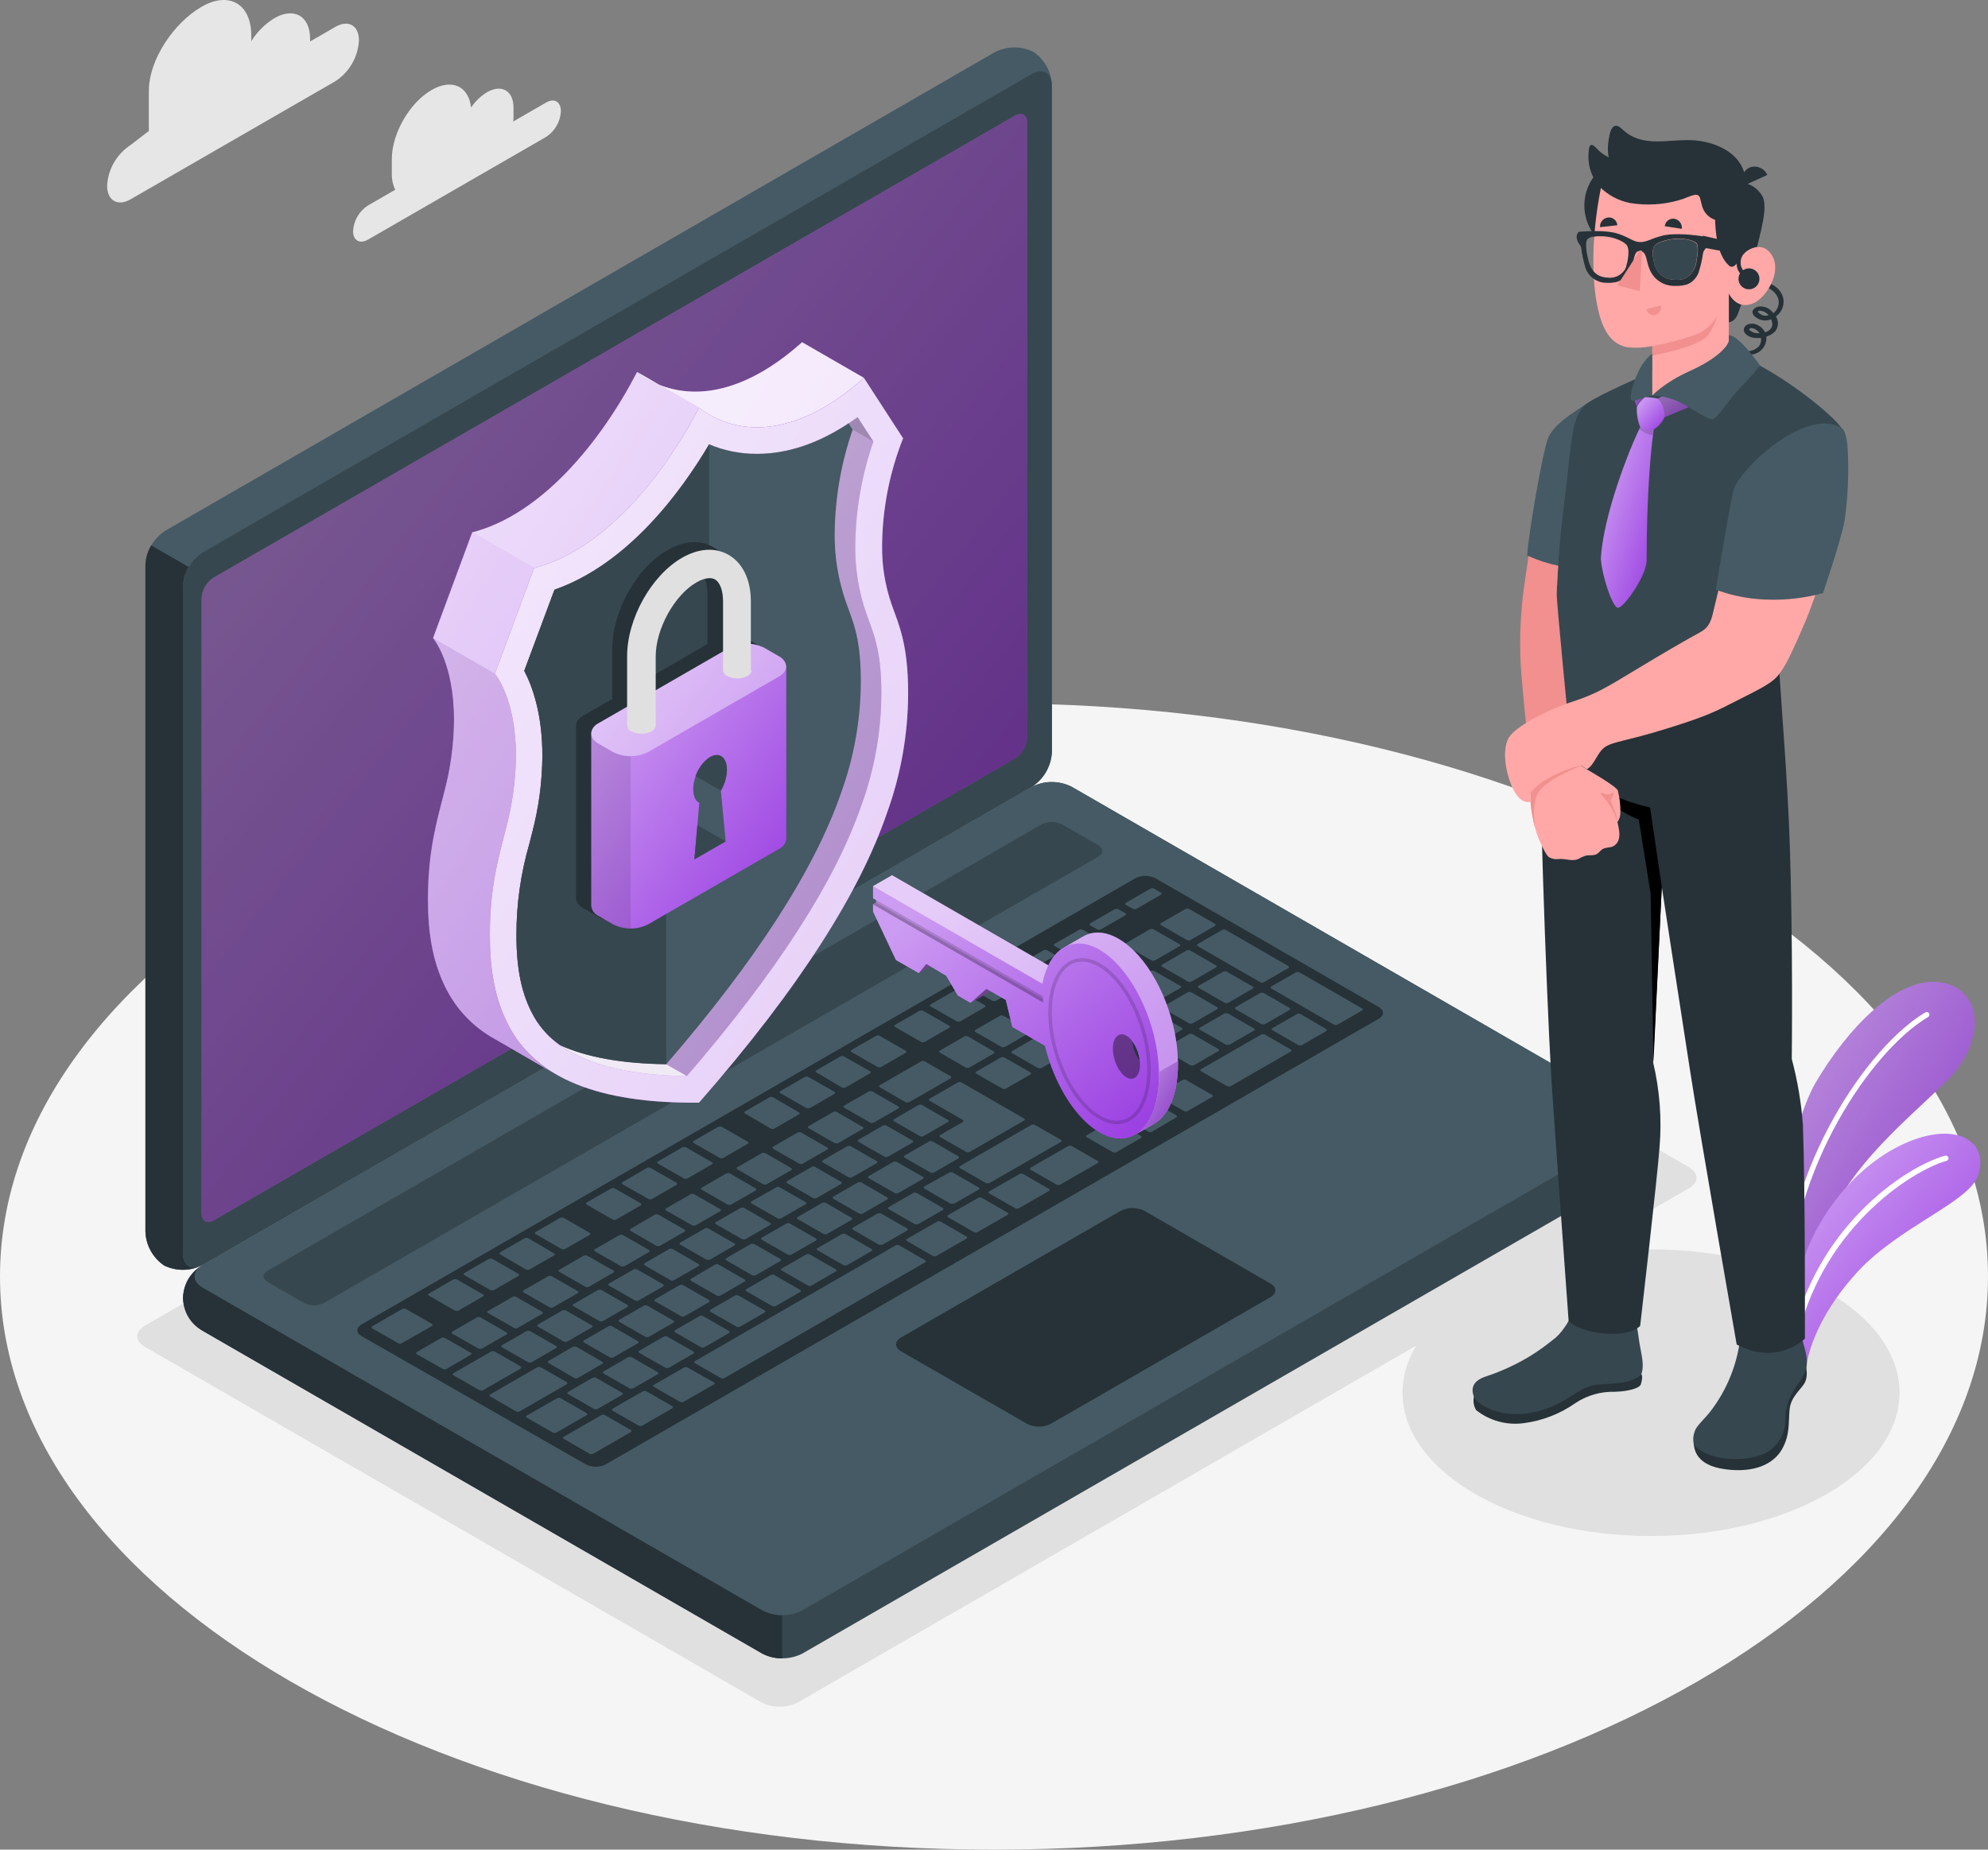 <svg width="418" height="389" viewBox="0 0 418 389" fill="none" xmlns="http://www.w3.org/2000/svg">
<rect x="0" y="0" width="418" height="389" fill="#808080" stroke="none"/>
<g clip-path="url(#clip0_11_793)">
<path d="M209 389C324.428 389 418 335.034 418 268.464C418 201.895 324.428 147.929 209 147.929C93.573 147.929 0 201.895 0 268.464C0 335.034 93.573 389 209 389Z" fill="#F5F5F5"/>
<path d="M347.15 323.043C376.007 323.043 399.4 309.548 399.4 292.9C399.4 276.253 376.007 262.757 347.15 262.757C318.293 262.757 294.9 276.253 294.9 292.9C294.9 309.548 318.293 323.043 347.15 323.043Z" fill="#E0E0E0"/>
<path d="M160.083 358.022L30.453 283.255C28.327 282.03 28.327 280.033 30.453 278.808L217.855 170.713C219.049 170.109 220.368 169.794 221.706 169.794C223.044 169.794 224.363 170.109 225.557 170.713L355.115 245.463C357.24 246.697 357.24 248.684 355.115 249.909L167.785 358.022C166.591 358.626 165.272 358.941 163.934 358.941C162.596 358.941 161.277 358.626 160.083 358.022Z" fill="#E0E0E0"/>
<path d="M373.524 275.615C372.407 267.956 375.268 238.775 381.771 227.678C388.274 216.581 399.027 204.912 408.391 206.654C417.074 208.278 417.764 219.258 408.772 227.905C399.781 236.552 386.022 247.776 383.415 260.833L376.331 283.1L373.524 275.615Z" fill="url(#paint0_linear_11_793)"/>
<path opacity="0.1" d="M373.524 275.615C372.407 267.956 375.268 238.775 381.771 227.678C388.274 216.581 399.027 204.912 408.391 206.654C417.074 208.278 417.764 219.258 408.772 227.905C399.781 236.552 386.022 247.776 383.415 260.833L376.331 283.1L373.524 275.615Z" fill="black"/>
<path d="M375.604 273.21C375.723 273.179 375.828 273.109 375.903 273.013C375.978 272.916 376.02 272.797 376.022 272.675C376.431 245.753 393.651 220.827 405.403 213.886C405.468 213.849 405.525 213.8 405.57 213.741C405.615 213.682 405.648 213.615 405.667 213.543C405.685 213.471 405.689 213.396 405.678 213.322C405.667 213.249 405.642 213.178 405.603 213.115C405.567 213.049 405.518 212.991 405.459 212.945C405.4 212.899 405.333 212.866 405.26 212.847C405.188 212.828 405.112 212.825 405.038 212.837C404.965 212.848 404.894 212.875 404.831 212.915C392.851 219.984 375.304 245.336 374.859 272.657C374.858 272.731 374.872 272.804 374.899 272.873C374.926 272.941 374.966 273.004 375.018 273.057C375.069 273.11 375.131 273.153 375.199 273.182C375.267 273.211 375.34 273.227 375.413 273.228L375.604 273.21Z" fill="white"/>
<path d="M379.818 287.256C380.418 282.774 383.56 275.034 390.663 267.376C399.363 258.003 413.813 252.858 415.82 247.414C418.236 240.862 412.723 236.389 403.341 239.374C390.717 243.376 376.64 259.119 376.821 279.362L379.818 287.256Z" fill="url(#paint1_linear_11_793)"/>
<path d="M377.284 283.019C377.39 282.992 377.486 282.936 377.562 282.858C377.637 282.779 377.689 282.681 377.711 282.574C382.47 258.983 401.507 246.325 409.281 244.138C409.353 244.118 409.42 244.083 409.478 244.037C409.536 243.991 409.585 243.934 409.621 243.869C409.657 243.804 409.681 243.733 409.689 243.659C409.698 243.585 409.692 243.511 409.672 243.439C409.651 243.368 409.617 243.301 409.571 243.243C409.525 243.184 409.468 243.136 409.403 243.099C409.338 243.063 409.266 243.04 409.193 243.031C409.119 243.023 409.044 243.029 408.972 243.049C400.381 245.463 381.462 258.302 376.603 282.347C376.574 282.495 376.604 282.649 376.687 282.775C376.771 282.9 376.9 282.988 377.048 283.019C377.126 283.032 377.206 283.032 377.284 283.019Z" fill="white"/>
<path d="M114.836 21.559L107.915 25.552C107.951 25.25 107.969 24.947 107.969 24.644V22.63C107.969 19.073 105.472 17.63 102.384 19.409C101.051 20.219 99.913 21.312 99.051 22.612C98.542 18.129 95.018 16.46 90.749 18.928C86.127 21.595 82.385 28.074 82.385 33.446V36.449C82.354 37.643 82.596 38.829 83.093 39.915L77.344 43.227C76.44 43.815 75.687 44.608 75.148 45.542C74.608 46.475 74.296 47.522 74.238 48.599C74.238 50.577 75.628 51.375 77.344 50.414L114.836 28.791C115.737 28.201 116.487 27.407 117.025 26.474C117.563 25.541 117.874 24.494 117.933 23.419C117.933 21.378 116.543 20.57 114.836 21.559Z" fill="#E6E6E6"/>
<path d="M27.483 30.479L31.297 27.539V19.145C31.297 12.485 36.61 4.755 42.387 1.424C48.136 -1.906 52.831 0.798 52.831 7.449V8.674C54.049 6.704 55.709 5.045 57.681 3.829C61.841 1.434 65.201 3.375 65.201 8.166V8.72L70.523 5.653C73.248 4.074 75.473 5.353 75.473 8.502C75.381 10.219 74.884 11.891 74.024 13.38C73.164 14.87 71.965 16.137 70.523 17.077L27.483 41.902C24.758 43.481 22.524 42.202 22.524 39.044C22.618 37.327 23.116 35.657 23.978 34.169C24.84 32.681 26.04 31.416 27.483 30.479Z" fill="#E6E6E6"/>
<path d="M38.454 272.965C38.562 274.376 39.001 275.742 39.736 276.951C40.472 278.16 41.483 279.179 42.686 279.925L160.301 347.769C161.602 348.427 163.039 348.769 164.497 348.769C165.955 348.769 167.392 348.427 168.693 347.769L342.954 247.241C344.219 246.57 345.278 245.567 346.016 244.34C346.755 243.113 347.145 241.709 347.145 240.277C347.145 238.845 346.755 237.441 346.016 236.214C345.278 234.987 344.219 233.984 342.954 233.313L225.348 165.478C224.047 164.816 222.608 164.47 221.147 164.47C219.687 164.47 218.248 164.816 216.947 165.478L42.686 265.996C41.482 266.744 40.472 267.765 39.736 268.975C39.001 270.186 38.562 271.553 38.454 272.965Z" fill="#37474F"/>
<path d="M164.461 339.693V348.767C163 348.8 161.554 348.456 160.265 347.769L42.686 279.925C41.458 279.276 40.422 278.315 39.686 277.137C38.95 275.96 38.54 274.608 38.496 273.221C38.453 271.833 38.779 270.459 39.44 269.238C40.1 268.016 41.074 266.992 42.26 266.269C40.38 267.621 40.525 269.599 42.686 270.805L160.301 338.65C161.577 339.343 163.008 339.701 164.461 339.693Z" fill="#263238"/>
<path d="M34.512 266.151C33.341 265.359 32.374 264.302 31.689 263.065C31.004 261.829 30.621 260.449 30.571 259.037V118.866C30.649 117.411 31.07 115.996 31.799 114.735C32.528 113.473 33.545 112.402 34.767 111.607L209.073 11.034C210.326 10.365 211.72 10.002 213.141 9.976C214.562 9.949 215.969 10.259 217.247 10.879C218.418 11.671 219.385 12.728 220.07 13.965C220.755 15.201 221.138 16.581 221.188 17.993V158.21C221.108 159.664 220.685 161.08 219.954 162.341C219.224 163.602 218.206 164.674 216.983 165.469L42.686 265.996C41.434 266.667 40.039 267.031 38.618 267.058C37.197 267.084 35.79 266.774 34.512 266.151Z" fill="#455A64"/>
<path d="M42.16 266.25C40.957 266.794 39.649 267.067 38.33 267.049C37.01 267.032 35.71 266.725 34.522 266.151C33.352 265.357 32.386 264.3 31.701 263.064C31.016 261.828 30.632 260.448 30.58 259.037V118.866C30.613 117.393 31.029 115.955 31.788 114.692L39.662 119.229C38.905 120.492 38.489 121.93 38.454 123.403V263.583C38.454 266.06 40.071 267.176 42.16 266.25Z" fill="#263238"/>
<path d="M38.454 123.403V263.583C38.454 266.25 40.334 267.339 42.65 265.996L216.947 165.478C218.169 164.683 219.187 163.611 219.918 162.35C220.648 161.089 221.071 159.674 221.152 158.219V17.993C221.152 15.316 219.272 14.237 216.947 15.57L42.686 116.144C41.46 116.937 40.438 118.007 39.702 119.268C38.967 120.529 38.539 121.946 38.454 123.403Z" fill="#37474F"/>
<path d="M42.686 270.842L160.301 338.677C161.601 339.339 163.038 339.684 164.497 339.684C165.956 339.684 167.394 339.339 168.693 338.677L342.954 238.149C345.27 236.815 345.27 234.647 342.954 233.313L225.348 165.478C224.047 164.816 222.608 164.47 221.147 164.47C219.687 164.47 218.248 164.816 216.947 165.478L42.686 265.996C40.334 267.339 40.334 269.49 42.686 270.842Z" fill="#455A64"/>
<path d="M44.912 121.488L213.432 24.308C214.831 23.51 215.957 24.154 215.957 25.76V155.161C215.911 156.034 215.658 156.885 215.219 157.642C214.78 158.399 214.168 159.041 213.432 159.516L44.912 256.66C43.522 257.467 42.396 256.814 42.396 255.208V125.844C42.443 124.971 42.695 124.122 43.132 123.365C43.569 122.608 44.179 121.965 44.912 121.488Z" fill="url(#paint2_linear_11_793)"/>
<path opacity="0.4" d="M44.912 121.488L213.432 24.308C214.831 23.51 215.957 24.154 215.957 25.76V155.161C215.911 156.034 215.658 156.885 215.219 157.642C214.78 158.399 214.168 159.041 213.432 159.516L44.912 256.66C43.522 257.467 42.396 256.814 42.396 255.208V125.844C42.443 124.971 42.695 124.122 43.132 123.365C43.569 122.608 44.179 121.965 44.912 121.488Z" fill="black"/>
<path d="M56.31 267.212L219.063 173.353C219.713 173.022 220.432 172.849 221.161 172.849C221.89 172.849 222.609 173.022 223.259 173.353L230.897 177.754C232.06 178.426 232.06 179.505 230.897 180.177L68.117 274.027C67.467 274.358 66.748 274.531 66.019 274.531C65.289 274.531 64.57 274.358 63.921 274.027L56.31 269.635C55.147 268.963 55.147 267.884 56.31 267.212Z" fill="#37474F"/>
<path d="M75.991 278.563L238.735 184.705C239.387 184.374 240.107 184.202 240.838 184.202C241.568 184.202 242.289 184.374 242.94 184.705L289.932 211.808C291.085 212.479 291.085 213.559 289.932 214.231L127.36 307.971C126.709 308.3 125.991 308.471 125.262 308.471C124.533 308.471 123.814 308.3 123.164 307.971L76 280.986C74.838 280.315 74.838 279.235 75.991 278.563Z" fill="#263238"/>
<path d="M219.009 224.611L224.131 221.662C224.349 221.535 224.358 221.335 224.131 221.208L218.727 218.087C218.605 218.029 218.472 217.999 218.337 217.999C218.201 217.999 218.068 218.029 217.946 218.087L212.824 221.045C212.606 221.163 212.597 221.372 212.824 221.49L218.228 224.611C218.35 224.669 218.483 224.699 218.618 224.699C218.753 224.699 218.887 224.669 219.009 224.611ZM210.226 213.641L205.104 216.59C204.886 216.717 204.886 216.916 205.104 217.043L210.553 220.165C210.675 220.223 210.808 220.253 210.944 220.253C211.079 220.253 211.212 220.223 211.334 220.165L216.457 217.216C216.674 217.089 216.674 216.88 216.457 216.762L211.007 213.641C210.885 213.583 210.752 213.553 210.617 213.553C210.482 213.553 210.348 213.583 210.226 213.641ZM193.678 223.214L185.005 228.213C184.787 228.34 184.778 228.54 185.005 228.667L190.409 231.788C190.531 231.846 190.664 231.876 190.799 231.876C190.934 231.876 191.068 231.846 191.19 231.788L199.863 226.789C200.081 226.662 200.081 226.462 199.863 226.335L194.414 223.214C194.299 223.159 194.173 223.13 194.046 223.13C193.919 223.13 193.793 223.159 193.678 223.214ZM202.761 217.987L197.629 220.936C197.42 221.063 197.411 221.272 197.629 221.39L203.033 224.511C203.155 224.569 203.288 224.599 203.424 224.599C203.559 224.599 203.692 224.569 203.814 224.511L208.936 221.562C209.154 221.435 209.163 221.236 208.936 221.109L203.533 217.987C203.411 217.923 203.277 217.888 203.141 217.883C203.004 217.878 202.868 217.905 202.742 217.96L202.761 217.987ZM182.634 229.565L177.512 232.514C177.294 232.641 177.294 232.841 177.512 232.968L182.961 236.089C183.083 236.147 183.217 236.177 183.352 236.177C183.487 236.177 183.62 236.147 183.742 236.089L188.865 233.131C188.911 233.115 188.95 233.085 188.979 233.045C189.007 233.005 189.022 232.958 189.022 232.909C189.022 232.86 189.007 232.813 188.979 232.773C188.95 232.733 188.911 232.703 188.865 232.687L183.461 229.565C183.333 229.5 183.191 229.466 183.048 229.466C182.904 229.466 182.762 229.5 182.634 229.565ZM175.151 233.884L170.028 236.824C169.81 236.951 169.801 237.151 170.028 237.278L175.478 240.399C175.6 240.457 175.733 240.487 175.868 240.487C176.003 240.487 176.137 240.457 176.259 240.399L181.381 237.45C181.599 237.323 181.608 237.115 181.381 236.997L175.977 233.875C175.849 233.81 175.707 233.776 175.564 233.776C175.42 233.776 175.279 233.81 175.151 233.875V233.884ZM196.385 246.588L201.507 243.63C201.725 243.503 201.734 243.303 201.507 243.176L196.103 240.064C195.983 240.001 195.849 239.968 195.713 239.968C195.577 239.968 195.443 240.001 195.322 240.064L190.2 243.022C189.982 243.149 189.973 243.348 190.2 243.475L195.649 246.588C195.765 246.642 195.891 246.669 196.018 246.667C196.145 246.666 196.271 246.635 196.385 246.579V246.588ZM188.91 250.898L194.033 247.94C194.25 247.813 194.25 247.613 194.033 247.486L188.583 244.374C188.463 244.311 188.329 244.278 188.193 244.278C188.057 244.278 187.923 244.311 187.802 244.374L182.68 247.332C182.462 247.459 182.462 247.658 182.68 247.785L188.129 250.898C188.25 250.96 188.384 250.993 188.52 250.993C188.656 250.993 188.79 250.96 188.91 250.898ZM181.417 255.217L186.54 252.259C186.758 252.132 186.767 251.932 186.54 251.814L181.136 248.693C181.015 248.63 180.881 248.597 180.745 248.597C180.609 248.597 180.475 248.63 180.355 248.693L175.223 251.651C175.014 251.778 175.005 251.977 175.223 252.104L180.627 255.217C180.748 255.28 180.882 255.312 181.018 255.312C181.154 255.312 181.288 255.28 181.408 255.217H181.417ZM173.915 259.509L179.047 256.551C179.265 256.423 179.265 256.224 179.047 256.106L173.643 252.985C173.521 252.927 173.388 252.896 173.252 252.896C173.117 252.896 172.984 252.927 172.862 252.985L167.739 255.943C167.522 256.07 167.522 256.269 167.739 256.396L173.143 259.509C173.263 259.57 173.395 259.602 173.529 259.602C173.664 259.602 173.796 259.57 173.915 259.509ZM211.525 228.93L216.647 225.981C216.865 225.854 216.865 225.654 216.647 225.527L211.198 222.406C211.076 222.348 210.942 222.318 210.807 222.318C210.672 222.318 210.539 222.348 210.417 222.406L205.294 225.364C205.248 225.38 205.209 225.411 205.181 225.45C205.152 225.49 205.137 225.538 205.137 225.586C205.137 225.635 205.152 225.683 205.181 225.722C205.209 225.762 205.248 225.792 205.294 225.809L210.744 228.93C210.864 228.993 210.998 229.026 211.134 229.026C211.27 229.026 211.404 228.993 211.525 228.93ZM203.878 242.268L215.303 235.672C215.521 235.545 215.53 235.345 215.303 235.218L202.17 227.651C202.05 227.588 201.916 227.555 201.78 227.555C201.644 227.555 201.51 227.588 201.389 227.651L195.477 231.062C195.259 231.189 195.259 231.389 195.477 231.516L202.434 235.527C202.642 235.645 202.642 235.844 202.434 235.971L197.702 238.693C197.484 238.82 197.484 239.02 197.702 239.138L203.151 242.259C203.264 242.315 203.388 242.344 203.513 242.346C203.639 242.348 203.763 242.321 203.878 242.268ZM167.658 238.203L162.572 241.143C162.354 241.27 162.354 241.479 162.572 241.597L168.021 244.718C168.143 244.776 168.276 244.807 168.412 244.807C168.547 244.807 168.68 244.776 168.802 244.718L173.924 241.769C174.142 241.642 174.142 241.443 173.924 241.316L168.475 238.194C168.348 238.131 168.208 238.097 168.066 238.097C167.924 238.097 167.785 238.131 167.658 238.194V238.203ZM160.174 242.523L155.043 245.472C154.834 245.599 154.825 245.807 155.043 245.925L160.446 249.047C160.568 249.105 160.702 249.135 160.837 249.135C160.972 249.135 161.106 249.105 161.228 249.047L166.35 246.098C166.568 245.971 166.577 245.771 166.35 245.644L160.946 242.523C160.826 242.464 160.694 242.434 160.561 242.432C160.428 242.43 160.295 242.458 160.174 242.513V242.523ZM120.721 289.788C120.84 289.85 120.972 289.883 121.107 289.883C121.241 289.883 121.374 289.85 121.493 289.788L126.624 286.839C126.674 286.825 126.717 286.795 126.748 286.754C126.779 286.713 126.796 286.663 126.796 286.612C126.796 286.561 126.779 286.511 126.748 286.47C126.717 286.429 126.674 286.399 126.624 286.385L121.22 283.264C121.098 283.206 120.965 283.175 120.83 283.175C120.695 283.175 120.561 283.206 120.439 283.264L115.344 286.213C115.298 286.229 115.258 286.259 115.23 286.299C115.202 286.339 115.187 286.386 115.187 286.435C115.187 286.484 115.202 286.531 115.23 286.571C115.258 286.611 115.298 286.641 115.344 286.657L120.721 289.788ZM100.259 277.084L95.136 280.042C94.918 280.169 94.918 280.369 95.136 280.496L100.586 283.608C100.706 283.671 100.84 283.704 100.976 283.704C101.112 283.704 101.246 283.671 101.367 283.608L106.498 280.65C106.716 280.523 106.716 280.324 106.498 280.206L101.049 277.084C100.929 277.017 100.794 276.98 100.656 276.977C100.518 276.974 100.382 277.005 100.259 277.066V277.084ZM111.021 286.476C111.143 286.534 111.276 286.564 111.412 286.564C111.547 286.564 111.68 286.534 111.802 286.476L116.924 283.518C117.142 283.391 117.142 283.191 116.924 283.064L111.475 279.952C111.356 279.889 111.224 279.856 111.089 279.856C110.955 279.856 110.822 279.889 110.703 279.952L105.572 282.91C105.354 283.037 105.354 283.236 105.572 283.354L111.021 286.476ZM133.163 291.974L138.286 289.016C138.504 288.889 138.513 288.69 138.286 288.572L132.837 285.45C132.715 285.392 132.581 285.362 132.446 285.362C132.311 285.362 132.177 285.392 132.055 285.45L126.933 288.408C126.715 288.535 126.706 288.735 126.933 288.862L132.337 291.974C132.465 292.042 132.608 292.076 132.753 292.073C132.897 292.07 133.039 292.03 133.163 291.956V291.974ZM124.899 296.303C125.018 296.363 125.151 296.395 125.285 296.395C125.419 296.395 125.551 296.363 125.671 296.303L130.802 293.345C131.02 293.218 131.02 293.018 130.802 292.9L125.353 289.779C125.231 289.72 125.097 289.69 124.962 289.69C124.827 289.69 124.694 289.72 124.572 289.779L119.449 292.737C119.231 292.864 119.231 293.063 119.449 293.19L124.899 296.303ZM107.751 272.765L102.629 275.705C102.411 275.832 102.402 276.032 102.629 276.159L108.078 279.271C108.199 279.334 108.333 279.367 108.469 279.367C108.605 279.367 108.739 279.334 108.859 279.271L113.982 276.313C114.2 276.186 114.209 275.986 113.982 275.869L108.533 272.747C108.412 272.684 108.278 272.652 108.142 272.652C108.006 272.652 107.872 272.684 107.751 272.747V272.765ZM145.197 251.17L140.066 254.128C140.02 254.144 139.98 254.174 139.952 254.214C139.924 254.254 139.909 254.301 139.909 254.35C139.909 254.399 139.924 254.446 139.952 254.486C139.98 254.526 140.02 254.556 140.066 254.572L145.515 257.694C145.637 257.752 145.771 257.782 145.906 257.782C146.041 257.782 146.174 257.752 146.296 257.694L151.419 254.736C151.637 254.609 151.637 254.409 151.419 254.282L145.969 251.161C145.85 251.099 145.719 251.066 145.584 251.064C145.45 251.062 145.318 251.092 145.197 251.152V251.17ZM115.226 268.41L110.104 271.368C109.886 271.495 109.886 271.695 110.104 271.813L115.553 274.934C115.674 274.997 115.808 275.03 115.944 275.03C116.08 275.03 116.214 274.997 116.334 274.934L121.457 271.976C121.674 271.849 121.674 271.649 121.457 271.522L116.007 268.41C115.886 268.351 115.753 268.323 115.619 268.326C115.485 268.329 115.353 268.364 115.235 268.428L115.226 268.41ZM152.681 246.805L147.559 249.763C147.513 249.78 147.473 249.81 147.445 249.85C147.417 249.889 147.402 249.937 147.402 249.986C147.402 250.034 147.417 250.082 147.445 250.122C147.473 250.162 147.513 250.192 147.559 250.208L152.963 253.329C153.085 253.387 153.218 253.418 153.353 253.418C153.488 253.418 153.622 253.387 153.744 253.329L158.875 250.38C158.925 250.366 158.968 250.337 158.999 250.296C159.03 250.255 159.047 250.205 159.047 250.154C159.047 250.102 159.03 250.052 158.999 250.011C158.968 249.971 158.925 249.941 158.875 249.927L153.489 246.805C153.364 246.743 153.226 246.711 153.085 246.711C152.945 246.711 152.807 246.743 152.681 246.805ZM137.705 255.444L132.6 258.429C132.382 258.556 132.373 258.755 132.6 258.873L138.004 261.995C138.126 262.053 138.26 262.083 138.395 262.083C138.53 262.083 138.663 262.053 138.785 261.995L143.908 259.037C144.126 258.91 144.135 258.71 143.908 258.583L138.458 255.462C138.339 255.409 138.211 255.383 138.081 255.384C137.95 255.386 137.822 255.415 137.705 255.471V255.444ZM130.212 259.763L125.089 262.721C124.871 262.848 124.871 263.047 125.089 263.165L130.539 266.287C130.661 266.345 130.794 266.375 130.929 266.375C131.064 266.375 131.198 266.345 131.32 266.287L136.442 263.329C136.66 263.202 136.66 263.002 136.442 262.875L130.993 259.763C130.87 259.704 130.735 259.676 130.599 259.681C130.463 259.685 130.33 259.723 130.212 259.79V259.763ZM122.728 264.082L117.606 267.04C117.388 267.167 117.379 267.366 117.606 267.484L123.055 270.606C123.176 270.669 123.31 270.701 123.446 270.701C123.581 270.701 123.715 270.669 123.836 270.606L128.958 267.648C129.176 267.521 129.185 267.321 128.958 267.194L123.518 264.109C123.396 264.045 123.261 264.011 123.123 264.011C122.985 264.011 122.85 264.045 122.728 264.109V264.082ZM158.939 268.174L164.061 265.216C164.279 265.098 164.288 264.889 164.061 264.771L158.612 261.65C158.491 261.587 158.357 261.554 158.221 261.554C158.085 261.554 157.951 261.587 157.831 261.65L152.708 264.599C152.49 264.726 152.481 264.926 152.708 265.053L158.112 268.174C158.24 268.239 158.382 268.273 158.526 268.273C158.669 268.273 158.811 268.239 158.939 268.174ZM226.783 204.086L221.661 207.044C221.443 207.171 221.434 207.371 221.661 207.498L227.065 210.61C227.185 210.673 227.319 210.706 227.455 210.706C227.591 210.706 227.725 210.673 227.846 210.61L232.968 207.652C233.186 207.525 233.195 207.326 232.968 207.208L227.564 204.086C227.443 204.023 227.31 203.991 227.174 203.991C227.038 203.991 226.904 204.023 226.783 204.086ZM217.701 209.322L212.578 212.271C212.36 212.398 212.351 212.597 212.578 212.724L218.028 215.846C218.15 215.904 218.283 215.934 218.418 215.934C218.553 215.934 218.687 215.904 218.809 215.846L223.931 212.888C224.149 212.77 224.158 212.561 223.931 212.443L218.527 209.322C218.402 209.259 218.263 209.227 218.123 209.227C217.983 209.227 217.845 209.259 217.719 209.322H217.701ZM234.321 199.767L229.19 202.725C228.972 202.852 228.972 203.052 229.19 203.179L234.639 206.291C234.76 206.354 234.894 206.387 235.03 206.387C235.166 206.387 235.3 206.354 235.42 206.291L240.543 203.333C240.761 203.206 240.761 203.006 240.543 202.879L235.139 199.767C235.014 199.698 234.873 199.662 234.73 199.662C234.587 199.662 234.446 199.698 234.321 199.767ZM194.178 238.938L199.3 235.98C199.518 235.853 199.527 235.654 199.3 235.536L193.896 232.414C193.776 232.352 193.642 232.319 193.506 232.319C193.37 232.319 193.236 232.352 193.115 232.414L188.002 235.372C187.784 235.499 187.775 235.699 188.002 235.826L193.406 238.938C193.525 239 193.658 239.032 193.792 239.032C193.926 239.032 194.058 239 194.178 238.938ZM242.541 195.448C242.42 195.385 242.286 195.352 242.15 195.352C242.014 195.352 241.88 195.385 241.76 195.448L236.637 198.406C236.419 198.533 236.419 198.733 236.637 198.86L242.087 201.972C242.205 202.035 242.338 202.068 242.473 202.068C242.607 202.068 242.74 202.035 242.858 201.972L247.99 199.014C248.039 199 248.083 198.97 248.114 198.929C248.145 198.888 248.161 198.838 248.161 198.787C248.161 198.736 248.145 198.686 248.114 198.645C248.083 198.604 248.039 198.574 247.99 198.56L242.541 195.448ZM166.432 263.855L171.554 260.897C171.772 260.77 171.772 260.57 171.554 260.452L166.105 257.331C165.985 257.27 165.853 257.239 165.719 257.239C165.585 257.239 165.452 257.27 165.333 257.331L160.201 260.289C159.983 260.416 159.983 260.616 160.201 260.743L165.651 263.864C165.773 263.921 165.907 263.949 166.042 263.948C166.177 263.946 166.31 263.914 166.432 263.855ZM258.271 210.882L263.393 207.924C263.611 207.797 263.611 207.598 263.393 207.48L257.944 204.358C257.822 204.3 257.689 204.27 257.554 204.27C257.418 204.27 257.285 204.3 257.163 204.358L252.041 207.316C251.823 207.443 251.823 207.643 252.041 207.77L257.49 210.882C257.611 210.945 257.745 210.978 257.881 210.978C258.016 210.978 258.15 210.945 258.271 210.882ZM243.058 210.746L248.181 207.788C248.399 207.661 248.399 207.462 248.181 207.344L242.731 204.222C242.609 204.164 242.476 204.134 242.341 204.134C242.206 204.134 242.072 204.164 241.95 204.222L236.828 207.18C236.61 207.307 236.61 207.507 236.828 207.634L242.277 210.746C242.398 210.809 242.532 210.842 242.668 210.842C242.804 210.842 242.938 210.809 243.058 210.746ZM250.27 199.903C250.149 199.84 250.015 199.808 249.879 199.808C249.743 199.808 249.609 199.84 249.489 199.903L244.366 202.861C244.148 202.988 244.139 203.188 244.366 203.315L249.761 206.427C249.882 206.49 250.016 206.523 250.152 206.523C250.288 206.523 250.421 206.49 250.542 206.427L255.664 203.469C255.882 203.342 255.891 203.143 255.664 203.025L250.27 199.903ZM251.841 198.996L264.974 206.563C265.094 206.626 265.228 206.659 265.364 206.659C265.5 206.659 265.634 206.626 265.755 206.563L270.877 203.605C271.095 203.478 271.104 203.279 270.877 203.161L257.744 195.584C257.624 195.521 257.49 195.489 257.354 195.489C257.218 195.489 257.084 195.521 256.963 195.584L251.841 198.542C251.632 198.715 251.632 198.869 251.841 198.996ZM234.512 208.541L229.381 211.499C229.331 211.514 229.288 211.543 229.257 211.584C229.226 211.625 229.209 211.675 229.209 211.726C229.209 211.778 229.226 211.827 229.257 211.868C229.288 211.909 229.331 211.939 229.381 211.953L234.784 215.065C234.905 215.128 235.039 215.161 235.175 215.161C235.311 215.161 235.445 215.128 235.565 215.065L240.688 212.107C240.906 211.98 240.906 211.781 240.688 211.663L235.284 208.541C235.163 208.485 235.031 208.455 234.898 208.455C234.765 208.455 234.633 208.485 234.512 208.541ZM178.148 241.053L173.016 244.011C172.967 244.025 172.924 244.054 172.893 244.095C172.862 244.136 172.845 244.186 172.845 244.237C172.845 244.289 172.862 244.339 172.893 244.38C172.924 244.42 172.967 244.45 173.016 244.464L178.42 247.586C178.542 247.644 178.676 247.674 178.811 247.674C178.946 247.674 179.079 247.644 179.201 247.586L184.324 244.628C184.542 244.501 184.542 244.301 184.324 244.183L178.874 241.062C178.76 241.01 178.637 240.983 178.512 240.981C178.387 240.98 178.263 241.004 178.148 241.053ZM249.997 215.211C250.119 215.269 250.253 215.299 250.388 215.299C250.523 215.299 250.656 215.269 250.778 215.211L255.901 212.253C256.119 212.126 256.128 211.926 255.901 211.808L250.506 208.696C250.384 208.638 250.25 208.607 250.115 208.607C249.98 208.607 249.847 208.638 249.725 208.696L244.602 211.654C244.384 211.781 244.375 211.98 244.602 212.107L249.997 215.211ZM185.631 236.733L180.509 239.692C180.291 239.819 180.291 240.018 180.509 240.145L185.958 243.258C186.079 243.32 186.213 243.353 186.349 243.353C186.485 243.353 186.619 243.32 186.739 243.258L191.862 240.299C192.08 240.172 192.08 239.973 191.862 239.855L186.413 236.733C186.291 236.675 186.157 236.645 186.022 236.645C185.887 236.645 185.753 236.675 185.631 236.733ZM128.205 285.459C128.327 285.518 128.46 285.548 128.595 285.548C128.73 285.548 128.864 285.518 128.986 285.459L134.108 282.51C134.326 282.383 134.335 282.184 134.108 282.057L128.704 278.935C128.582 278.877 128.449 278.847 128.314 278.847C128.178 278.847 128.045 278.877 127.923 278.935L122.801 281.884C122.583 282.011 122.574 282.22 122.801 282.338L128.205 285.459ZM118.214 275.614L113.11 278.563C113.064 278.58 113.024 278.61 112.996 278.65C112.968 278.689 112.953 278.737 112.953 278.786C112.953 278.834 112.968 278.882 112.996 278.922C113.024 278.962 113.064 278.992 113.11 279.008L118.514 282.129C118.636 282.187 118.769 282.218 118.904 282.218C119.04 282.218 119.173 282.187 119.295 282.129L124.426 279.171C124.476 279.157 124.519 279.128 124.55 279.087C124.581 279.046 124.598 278.996 124.598 278.945C124.598 278.893 124.581 278.843 124.55 278.802C124.519 278.762 124.476 278.732 124.426 278.718L118.977 275.596C118.859 275.547 118.731 275.522 118.603 275.526C118.474 275.529 118.348 275.559 118.232 275.614H118.214ZM136.46 281.131L141.583 278.182C141.801 278.055 141.801 277.856 141.583 277.729L136.133 274.607C136.011 274.549 135.878 274.519 135.743 274.519C135.608 274.519 135.474 274.549 135.352 274.607L130.23 277.556C130.012 277.683 130.012 277.883 130.23 278.01L135.679 281.131C135.804 281.192 135.94 281.224 136.079 281.224C136.217 281.224 136.354 281.192 136.478 281.131H136.46ZM143.944 276.812L149.066 273.863C149.284 273.736 149.294 273.527 149.066 273.41L143.663 270.288C143.541 270.23 143.407 270.2 143.272 270.2C143.137 270.2 143.003 270.23 142.881 270.288L137.759 273.237C137.541 273.364 137.532 273.564 137.759 273.691L143.208 276.812C143.327 276.866 143.455 276.894 143.585 276.894C143.715 276.894 143.844 276.866 143.962 276.812H143.944ZM151.437 272.493L156.559 269.535C156.605 269.519 156.645 269.489 156.673 269.449C156.701 269.409 156.716 269.361 156.716 269.313C156.716 269.264 156.701 269.216 156.673 269.177C156.645 269.137 156.605 269.107 156.559 269.09L151.11 265.969C150.988 265.911 150.855 265.881 150.719 265.881C150.584 265.881 150.451 265.911 150.329 265.969L145.315 268.927C145.098 269.054 145.098 269.254 145.315 269.381L150.765 272.502C150.987 272.59 151.235 272.587 151.455 272.493H151.437ZM125.725 271.304L120.594 274.262C120.548 274.279 120.508 274.309 120.48 274.349C120.452 274.389 120.437 274.436 120.437 274.485C120.437 274.534 120.452 274.581 120.48 274.621C120.508 274.661 120.548 274.691 120.594 274.707L125.998 277.828C126.118 277.891 126.252 277.924 126.388 277.924C126.524 277.924 126.658 277.891 126.779 277.828L131.901 274.879C132.119 274.752 132.128 274.553 131.901 274.426L126.452 271.304C126.337 271.254 126.213 271.229 126.088 271.229C125.963 271.229 125.84 271.254 125.725 271.304ZM133.209 266.985L128.059 269.934C128.013 269.951 127.974 269.981 127.945 270.021C127.917 270.06 127.902 270.108 127.902 270.157C127.902 270.205 127.917 270.253 127.945 270.293C127.974 270.332 128.013 270.363 128.059 270.379L133.509 273.5C133.631 273.558 133.764 273.588 133.899 273.588C134.034 273.588 134.168 273.558 134.29 273.5L139.412 270.551C139.63 270.424 139.63 270.225 139.412 270.098L133.963 266.976C133.844 266.922 133.716 266.894 133.586 266.894C133.456 266.894 133.327 266.922 133.209 266.976V266.985ZM163.18 249.745L158.031 252.649C157.813 252.776 157.813 252.975 158.031 253.103L163.48 256.224C163.602 256.282 163.735 256.312 163.87 256.312C164.006 256.312 164.139 256.282 164.261 256.224L169.383 253.266C169.429 253.25 169.469 253.219 169.497 253.18C169.525 253.14 169.54 253.092 169.54 253.044C169.54 252.995 169.525 252.947 169.497 252.907C169.469 252.868 169.429 252.838 169.383 252.821L163.934 249.7C163.816 249.639 163.685 249.607 163.553 249.607C163.42 249.607 163.289 249.639 163.171 249.7L163.18 249.745ZM155.678 254.064L150.556 257.013C150.338 257.14 150.329 257.34 150.556 257.467L156.005 260.588C156.127 260.646 156.261 260.677 156.396 260.677C156.531 260.677 156.664 260.646 156.786 260.588L161.909 257.639C162.127 257.512 162.136 257.304 161.909 257.186L156.505 254.064C156.377 253.999 156.235 253.965 156.092 253.965C155.948 253.965 155.806 253.999 155.678 254.064ZM170.655 245.417L165.533 248.375C165.315 248.502 165.315 248.702 165.533 248.829L170.936 251.95C171.058 252.008 171.192 252.038 171.327 252.038C171.462 252.038 171.596 252.008 171.718 251.95L176.849 248.992C176.895 248.976 176.935 248.946 176.963 248.906C176.991 248.866 177.006 248.819 177.006 248.77C177.006 248.721 176.991 248.674 176.963 248.634C176.935 248.594 176.895 248.564 176.849 248.548L171.4 245.426C171.286 245.365 171.162 245.328 171.033 245.319C170.905 245.31 170.776 245.328 170.655 245.372V245.417ZM140.684 262.703L135.561 265.651C135.343 265.779 135.334 265.987 135.561 266.105L140.965 269.227C141.087 269.285 141.221 269.315 141.356 269.315C141.491 269.315 141.624 269.285 141.746 269.227L146.869 266.278C147.087 266.151 147.096 265.951 146.869 265.824L141.465 262.703C141.348 262.64 141.22 262.604 141.088 262.596C140.956 262.588 140.825 262.609 140.702 262.657L140.684 262.703ZM148.167 258.383L143.063 261.323C142.845 261.45 142.845 261.65 143.063 261.777L148.512 264.898C148.634 264.956 148.768 264.987 148.903 264.987C149.038 264.987 149.172 264.956 149.294 264.898L154.416 261.949C154.634 261.822 154.634 261.614 154.416 261.496L148.967 258.374C148.847 258.311 148.715 258.274 148.58 258.268C148.445 258.262 148.31 258.286 148.185 258.338L148.167 258.383ZM140.656 287.637L145.779 284.679C145.997 284.552 145.997 284.352 145.779 284.234L140.329 281.113C140.209 281.05 140.075 281.018 139.939 281.018C139.803 281.018 139.669 281.05 139.548 281.113L134.426 284.071C134.208 284.198 134.208 284.398 134.426 284.525L139.875 287.637C139.996 287.7 140.13 287.733 140.266 287.733C140.402 287.733 140.536 287.7 140.656 287.637ZM98.996 284.507L93.547 281.385C93.427 281.325 93.295 281.293 93.161 281.293C93.027 281.293 92.894 281.325 92.775 281.385L87.643 284.343C87.594 284.357 87.551 284.387 87.52 284.428C87.489 284.469 87.472 284.519 87.472 284.57C87.472 284.621 87.489 284.671 87.52 284.712C87.551 284.753 87.594 284.783 87.643 284.797L93.093 287.909C93.213 287.972 93.347 288.005 93.483 288.005C93.619 288.005 93.753 287.972 93.874 287.909L98.996 284.915C99.169 284.824 99.169 284.625 98.996 284.507ZM109.477 287.365L104.028 284.253C103.907 284.19 103.773 284.157 103.637 284.157C103.501 284.157 103.367 284.19 103.247 284.253L95.363 288.79C95.145 288.917 95.145 289.116 95.363 289.243L100.813 292.365C100.932 292.425 101.064 292.457 101.199 292.457C101.333 292.457 101.465 292.425 101.585 292.365L109.468 287.828C109.65 287.692 109.659 287.492 109.441 287.365H109.477ZM90.804 278.409L85.355 275.297C85.234 275.234 85.1 275.201 84.964 275.201C84.828 275.201 84.694 275.234 84.574 275.297L78.271 278.926C78.053 279.053 78.053 279.253 78.271 279.38L83.72 282.492C83.839 282.555 83.971 282.588 84.106 282.588C84.24 282.588 84.373 282.555 84.492 282.492L90.849 278.863C90.977 278.736 90.977 278.563 90.768 278.409H90.804ZM95.636 275.624C95.758 275.682 95.891 275.712 96.026 275.712C96.161 275.712 96.295 275.682 96.417 275.624L101.539 272.665C101.757 272.538 101.766 272.339 101.539 272.212L96.09 269.09C95.968 269.032 95.835 269.002 95.699 269.002C95.564 269.002 95.431 269.032 95.309 269.09L90.186 272.048C89.969 272.176 89.959 272.375 90.186 272.493L95.636 275.624ZM119.177 290.686L113.728 287.565C113.608 287.504 113.476 287.472 113.342 287.472C113.207 287.472 113.075 287.504 112.956 287.565L103.101 293.245C102.883 293.372 102.874 293.571 103.101 293.698L108.505 296.82C108.627 296.878 108.761 296.908 108.896 296.908C109.031 296.908 109.164 296.878 109.286 296.82L119.141 291.14C119.349 291.013 119.349 290.813 119.141 290.686H119.177ZM123.355 297.192L117.905 294.07C117.786 294.01 117.653 293.978 117.519 293.978C117.385 293.978 117.253 294.01 117.133 294.07L110.776 297.7C110.558 297.827 110.558 298.027 110.776 298.154L116.225 301.275C116.347 301.333 116.481 301.363 116.616 301.363C116.751 301.363 116.884 301.333 117.006 301.275L123.309 297.645C123.359 297.632 123.403 297.604 123.435 297.563C123.466 297.523 123.484 297.473 123.485 297.422C123.486 297.371 123.471 297.321 123.44 297.279C123.41 297.237 123.367 297.207 123.318 297.192H123.355ZM151.319 243.512C151.441 243.57 151.574 243.6 151.709 243.6C151.844 243.6 151.978 243.57 152.1 243.512L157.222 240.554C157.44 240.426 157.44 240.227 157.222 240.109L151.773 236.988C151.651 236.93 151.518 236.899 151.382 236.899C151.247 236.899 151.114 236.93 150.992 236.988L145.87 239.946C145.652 240.073 145.652 240.272 145.87 240.399L151.319 243.512ZM136.342 252.15C136.464 252.208 136.598 252.238 136.733 252.238C136.868 252.238 137.001 252.208 137.123 252.15L142.246 249.192C142.292 249.175 142.331 249.145 142.36 249.105C142.388 249.066 142.403 249.018 142.403 248.969C142.403 248.921 142.388 248.873 142.36 248.833C142.331 248.794 142.292 248.763 142.246 248.747L136.796 245.626C136.676 245.563 136.542 245.53 136.406 245.53C136.27 245.53 136.136 245.563 136.015 245.626L130.902 248.62C130.684 248.747 130.684 248.947 130.902 249.074L136.342 252.15ZM103.092 271.304C103.214 271.362 103.348 271.393 103.483 271.393C103.618 271.393 103.751 271.362 103.873 271.304L108.996 268.346C109.214 268.219 109.214 268.02 108.996 267.893L103.546 264.771C103.424 264.713 103.291 264.683 103.156 264.683C103.021 264.683 102.887 264.713 102.765 264.771L97.643 267.729C97.597 267.746 97.557 267.776 97.529 267.816C97.501 267.855 97.486 267.903 97.486 267.952C97.486 268 97.501 268.048 97.529 268.088C97.557 268.128 97.597 268.158 97.643 268.174L103.092 271.304ZM143.79 247.831C143.912 247.889 144.045 247.919 144.18 247.919C144.315 247.919 144.449 247.889 144.571 247.831L149.693 244.873C149.911 244.755 149.92 244.546 149.693 244.428L144.244 241.307C144.122 241.249 143.988 241.218 143.853 241.218C143.718 241.218 143.585 241.249 143.463 241.307L138.34 244.265C138.122 244.392 138.113 244.591 138.34 244.718L143.79 247.831ZM128.813 256.469C128.935 256.527 129.069 256.557 129.204 256.557C129.339 256.557 129.472 256.527 129.594 256.469L134.717 253.511C134.935 253.393 134.944 253.184 134.717 253.066L129.267 249.945C129.145 249.887 129.012 249.857 128.877 249.857C128.742 249.857 128.608 249.887 128.486 249.945L123.364 252.894C123.146 253.021 123.137 253.22 123.364 253.348L128.813 256.469ZM127.215 297.618C127.094 297.555 126.96 297.523 126.824 297.523C126.688 297.523 126.554 297.555 126.434 297.618L118.55 302.155C118.332 302.282 118.323 302.491 118.55 302.609L123.954 305.73C124.076 305.788 124.21 305.818 124.345 305.818C124.48 305.818 124.613 305.788 124.735 305.73L132.619 301.193C132.837 301.066 132.846 300.867 132.619 300.749L127.215 297.618ZM118.069 262.666C118.191 262.724 118.324 262.754 118.459 262.754C118.594 262.754 118.728 262.724 118.85 262.666L123.972 259.717C124.19 259.59 124.19 259.391 123.972 259.264L118.523 256.142C118.401 256.084 118.268 256.054 118.132 256.054C117.997 256.054 117.864 256.084 117.742 256.142L112.62 259.1C112.574 259.117 112.534 259.147 112.506 259.187C112.478 259.226 112.462 259.274 112.462 259.323C112.462 259.371 112.478 259.419 112.506 259.459C112.534 259.498 112.574 259.529 112.62 259.545L118.069 262.666ZM110.576 266.985C110.697 267.048 110.831 267.081 110.967 267.081C111.103 267.081 111.237 267.048 111.357 266.985L116.479 264.036C116.697 263.909 116.707 263.71 116.479 263.583L111.085 260.416C110.963 260.358 110.829 260.328 110.694 260.328C110.559 260.328 110.426 260.358 110.304 260.416L105.181 263.374C104.963 263.492 104.954 263.701 105.181 263.819L110.576 266.985ZM265.955 217.588C265.833 217.53 265.699 217.5 265.564 217.5C265.429 217.5 265.296 217.53 265.174 217.588L252.558 224.847C252.34 224.974 252.34 225.174 252.558 225.301L258.008 228.422C258.13 228.48 258.263 228.51 258.398 228.51C258.533 228.51 258.667 228.48 258.789 228.422L271.395 221.163C271.613 221.045 271.622 220.836 271.395 220.718L265.955 217.588ZM249.398 227.143C249.277 227.08 249.143 227.047 249.007 227.047C248.871 227.047 248.737 227.08 248.617 227.143L243.494 230.101C243.276 230.228 243.276 230.427 243.494 230.545L248.944 233.667C249.066 233.725 249.199 233.755 249.334 233.755C249.469 233.755 249.603 233.725 249.725 233.667L254.847 230.709C255.065 230.582 255.065 230.382 254.847 230.255L249.398 227.143ZM148.14 283.318L153.262 280.36C153.48 280.233 153.489 280.033 153.262 279.906L147.859 276.794C147.738 276.731 147.604 276.698 147.468 276.698C147.332 276.698 147.198 276.731 147.077 276.794L141.955 279.752C141.737 279.879 141.728 280.079 141.955 280.206L147.359 283.318C147.48 283.381 147.614 283.414 147.75 283.414C147.886 283.414 148.019 283.381 148.14 283.318ZM234.421 235.781C234.301 235.718 234.167 235.685 234.031 235.685C233.895 235.685 233.761 235.718 233.64 235.781L228.518 238.739C228.3 238.866 228.3 239.065 228.518 239.183L233.967 242.305C234.088 242.368 234.222 242.4 234.358 242.4C234.494 242.4 234.628 242.368 234.748 242.305L239.88 239.347C239.929 239.333 239.972 239.303 240.003 239.262C240.034 239.221 240.051 239.171 240.051 239.12C240.051 239.069 240.034 239.019 240.003 238.978C239.972 238.937 239.929 238.907 239.88 238.893L234.421 235.781ZM273.475 213.269C273.356 213.206 273.223 213.173 273.089 213.173C272.954 213.173 272.822 213.206 272.703 213.269L267.571 216.218C267.522 216.232 267.478 216.262 267.448 216.303C267.417 216.343 267.4 216.393 267.4 216.445C267.4 216.496 267.417 216.546 267.448 216.587C267.478 216.628 267.522 216.657 267.571 216.671L272.975 219.793C273.097 219.851 273.231 219.881 273.366 219.881C273.501 219.881 273.634 219.851 273.756 219.793L278.824 216.862C278.87 216.846 278.91 216.816 278.938 216.776C278.966 216.736 278.981 216.688 278.981 216.64C278.981 216.591 278.966 216.543 278.938 216.504C278.91 216.464 278.87 216.434 278.824 216.417L273.475 213.269ZM286.371 212.071L273.239 204.495C273.119 204.434 272.987 204.402 272.853 204.402C272.718 204.402 272.586 204.434 272.467 204.495L267.335 207.453C267.117 207.58 267.117 207.779 267.335 207.906L280.468 215.483C280.59 215.541 280.723 215.571 280.858 215.571C280.994 215.571 281.127 215.541 281.249 215.483L286.381 212.525C286.429 212.506 286.47 212.473 286.498 212.428C286.525 212.384 286.537 212.332 286.532 212.281C286.527 212.229 286.505 212.18 286.469 212.142C286.434 212.104 286.386 212.079 286.335 212.071H286.371ZM206.448 251.923C206.327 251.86 206.193 251.827 206.057 251.827C205.921 251.827 205.787 251.86 205.667 251.923L199.355 255.552C199.305 255.567 199.262 255.596 199.231 255.637C199.2 255.678 199.183 255.728 199.183 255.779C199.183 255.831 199.2 255.88 199.231 255.921C199.262 255.962 199.305 255.992 199.355 256.006L204.759 259.118C204.879 259.181 205.013 259.214 205.149 259.214C205.285 259.214 205.419 259.181 205.54 259.118L211.843 255.489C212.061 255.362 212.07 255.162 211.843 255.035L206.448 251.923ZM225.366 241.034C225.244 240.976 225.111 240.946 224.976 240.946C224.841 240.946 224.707 240.976 224.585 241.034L216.702 245.571C216.656 245.588 216.616 245.618 216.588 245.658C216.56 245.697 216.545 245.745 216.545 245.794C216.545 245.842 216.56 245.89 216.588 245.93C216.616 245.969 216.656 246 216.702 246.016L222.151 249.137C222.271 249.198 222.403 249.229 222.537 249.229C222.671 249.229 222.803 249.198 222.923 249.137L230.806 244.6C231.024 244.473 231.033 244.274 230.806 244.156L225.366 241.034ZM189.092 261.922C188.971 261.859 188.837 261.827 188.701 261.827C188.565 261.827 188.431 261.859 188.311 261.922L146.142 286.249C145.924 286.367 145.915 286.576 146.142 286.693L151.546 289.815C151.668 289.873 151.801 289.903 151.936 289.903C152.072 289.903 152.205 289.873 152.327 289.815L194.505 265.488C194.551 265.472 194.591 265.442 194.619 265.402C194.647 265.362 194.662 265.315 194.662 265.266C194.662 265.217 194.647 265.17 194.619 265.13C194.591 265.09 194.551 265.06 194.505 265.044L189.092 261.922ZM144.589 287.61C144.467 287.552 144.334 287.522 144.198 287.522C144.063 287.522 143.93 287.552 143.808 287.61L137.505 291.239C137.287 291.366 137.287 291.566 137.505 291.684L142.954 294.805C143.075 294.868 143.209 294.901 143.345 294.901C143.481 294.901 143.615 294.868 143.735 294.805L150.093 291.176C150.311 291.049 150.311 290.849 150.093 290.722L144.589 287.61ZM197.802 256.923C197.681 256.86 197.547 256.827 197.411 256.827C197.275 256.827 197.141 256.86 197.021 256.923L190.717 260.552C190.5 260.679 190.49 260.879 190.717 261.006L196.121 264.127C196.243 264.185 196.377 264.215 196.512 264.215C196.647 264.215 196.78 264.185 196.902 264.127L203.215 260.498C203.433 260.371 203.433 260.171 203.215 260.053L197.802 256.923ZM135.915 292.619C135.796 292.556 135.664 292.523 135.529 292.523C135.395 292.523 135.262 292.556 135.143 292.619L128.831 296.248C128.613 296.375 128.613 296.575 128.831 296.702L134.281 299.814C134.401 299.877 134.535 299.91 134.671 299.91C134.807 299.91 134.941 299.877 135.062 299.814L141.365 296.185C141.583 296.058 141.583 295.858 141.365 295.731L135.915 292.619ZM215.149 246.914C215.027 246.856 214.893 246.826 214.758 246.826C214.623 246.826 214.49 246.856 214.368 246.914L208.01 250.544C207.792 250.671 207.792 250.87 208.01 250.988L213.459 254.11C213.581 254.168 213.715 254.198 213.85 254.198C213.985 254.198 214.118 254.168 214.24 254.11L220.543 250.48C220.761 250.353 220.761 250.154 220.543 250.027L215.149 246.914ZM241.95 231.489C241.83 231.426 241.696 231.393 241.56 231.393C241.424 231.393 241.29 231.426 241.169 231.489L236.038 234.447C235.829 234.574 235.82 234.774 236.038 234.892L241.442 238.013C241.564 238.071 241.697 238.101 241.832 238.101C241.967 238.101 242.101 238.071 242.223 238.013L247.309 235.009C247.527 234.882 247.527 234.683 247.309 234.556L241.95 231.489ZM258.544 219.693L263.666 216.735C263.712 216.719 263.752 216.689 263.78 216.649C263.808 216.609 263.823 216.561 263.823 216.513C263.823 216.464 263.808 216.416 263.78 216.377C263.752 216.337 263.712 216.307 263.666 216.29L258.217 213.169C258.096 213.106 257.962 213.073 257.826 213.073C257.69 213.073 257.556 213.106 257.435 213.169L252.313 216.118C252.095 216.245 252.095 216.445 252.313 216.572L257.762 219.693C257.882 219.74 258.01 219.761 258.139 219.755C258.267 219.749 258.393 219.715 258.507 219.657L258.544 219.693ZM226.538 220.328L231.66 217.379C231.878 217.252 231.878 217.053 231.66 216.926L226.211 213.804C226.089 213.746 225.955 213.716 225.82 213.716C225.685 213.716 225.552 213.746 225.43 213.804L220.307 216.753C220.089 216.88 220.089 217.08 220.307 217.207L225.757 220.328C225.876 220.375 226.005 220.396 226.133 220.39C226.261 220.384 226.387 220.35 226.501 220.292L226.538 220.328ZM208.092 248.792L223.068 240.154C223.286 240.027 223.286 239.828 223.068 239.71L217.619 236.588C217.498 236.525 217.364 236.493 217.228 236.493C217.093 236.493 216.959 236.525 216.838 236.588L201.861 245.227C201.643 245.354 201.643 245.562 201.861 245.68L207.311 248.802C207.431 248.847 207.56 248.867 207.688 248.859C207.816 248.851 207.942 248.816 208.055 248.756L208.092 248.792ZM250.27 224.021C250.392 224.079 250.525 224.109 250.66 224.109C250.795 224.109 250.929 224.079 251.051 224.021L256.173 221.063C256.391 220.945 256.4 220.737 256.173 220.619L250.769 217.497C250.647 217.439 250.514 217.409 250.379 217.409C250.243 217.409 250.11 217.439 249.988 217.497L244.866 220.446C244.648 220.573 244.639 220.773 244.866 220.9L250.27 224.021ZM243.331 219.557L248.453 216.599C248.499 216.583 248.539 216.552 248.567 216.513C248.595 216.473 248.61 216.425 248.61 216.377C248.61 216.328 248.595 216.28 248.567 216.241C248.539 216.201 248.499 216.171 248.453 216.154L243.004 213.033C242.882 212.975 242.748 212.945 242.613 212.945C242.478 212.945 242.345 212.975 242.223 213.033L237.109 215.955C236.892 216.082 236.892 216.281 237.109 216.408L242.559 219.53C242.675 219.58 242.801 219.604 242.928 219.603C243.054 219.601 243.179 219.573 243.294 219.521L243.331 219.557ZM200.644 253.13L205.767 250.181C205.985 250.054 205.994 249.854 205.767 249.727L200.363 246.606C200.241 246.548 200.107 246.518 199.972 246.518C199.837 246.518 199.704 246.548 199.582 246.606L194.359 249.527C194.141 249.645 194.132 249.854 194.359 249.972L199.763 253.093C199.889 253.152 200.027 253.18 200.165 253.177C200.304 253.174 200.44 253.139 200.563 253.075L200.644 253.13ZM233.758 233.585C233.88 233.643 234.014 233.673 234.149 233.673C234.284 233.673 234.417 233.643 234.539 233.585L239.671 230.627C239.72 230.613 239.763 230.583 239.794 230.542C239.825 230.501 239.842 230.451 239.842 230.4C239.842 230.349 239.825 230.299 239.794 230.258C239.763 230.217 239.72 230.187 239.671 230.173L234.267 227.052C234.145 226.994 234.011 226.964 233.876 226.964C233.741 226.964 233.608 226.994 233.486 227.052L228.363 230.01C228.145 230.137 228.145 230.337 228.363 230.454L233.758 233.585ZM163.117 274.68L168.239 271.722C168.457 271.595 168.466 271.395 168.239 271.268L162.835 268.156C162.715 268.093 162.581 268.06 162.445 268.06C162.309 268.06 162.175 268.093 162.054 268.156L156.932 271.114C156.714 271.241 156.705 271.441 156.932 271.558L162.381 274.68C162.496 274.735 162.621 274.764 162.749 274.764C162.876 274.764 163.002 274.735 163.117 274.68ZM170.609 270.361L175.732 267.403C175.95 267.276 175.95 267.076 175.732 266.949L170.283 263.828C170.163 263.767 170.031 263.736 169.897 263.736C169.762 263.736 169.63 263.767 169.511 263.828L164.388 266.768C164.17 266.895 164.17 267.094 164.388 267.212L169.837 270.334C169.952 270.405 170.081 270.448 170.216 270.459C170.35 270.47 170.485 270.449 170.609 270.397V270.361ZM155.633 278.999L160.755 276.041C160.973 275.914 160.973 275.714 160.755 275.587L155.306 272.475C155.185 272.412 155.051 272.379 154.915 272.379C154.779 272.379 154.645 272.412 154.525 272.475L149.402 275.433C149.185 275.56 149.185 275.76 149.402 275.887L154.852 278.999C154.972 279.062 155.106 279.095 155.242 279.095C155.378 279.095 155.512 279.062 155.633 278.999ZM185.604 261.759L190.727 258.801C190.945 258.674 190.954 258.474 190.727 258.347L185.277 255.226C185.155 255.168 185.022 255.138 184.887 255.138C184.752 255.138 184.618 255.168 184.496 255.226L179.365 258.184C179.319 258.2 179.279 258.23 179.251 258.27C179.223 258.31 179.208 258.357 179.208 258.406C179.208 258.455 179.223 258.502 179.251 258.542C179.279 258.582 179.319 258.612 179.365 258.628L184.769 261.75C184.898 261.809 185.039 261.838 185.181 261.833C185.323 261.829 185.461 261.791 185.586 261.723L185.604 261.759ZM178.111 266.078L183.243 263.12C183.292 263.106 183.336 263.076 183.366 263.035C183.397 262.994 183.414 262.944 183.414 262.893C183.414 262.842 183.397 262.792 183.366 262.751C183.336 262.71 183.292 262.68 183.243 262.666L177.793 259.545C177.672 259.487 177.538 259.457 177.403 259.457C177.268 259.457 177.134 259.487 177.012 259.545L171.89 262.503C171.672 262.63 171.672 262.83 171.89 262.948L177.339 266.069C177.459 266.122 177.589 266.148 177.719 266.143C177.85 266.138 177.978 266.104 178.093 266.042L178.111 266.078ZM193.097 257.431L198.219 254.482C198.437 254.355 198.437 254.155 198.219 254.028L192.77 250.907C192.648 250.849 192.515 250.818 192.38 250.818C192.244 250.818 192.111 250.849 191.989 250.907L186.867 253.865C186.821 253.881 186.781 253.911 186.753 253.951C186.725 253.991 186.71 254.038 186.71 254.087C186.71 254.136 186.725 254.183 186.753 254.223C186.781 254.263 186.821 254.293 186.867 254.309L192.316 257.431C192.438 257.48 192.57 257.503 192.701 257.497C192.833 257.49 192.962 257.455 193.079 257.394L193.097 257.431ZM230.697 195.457C230.819 195.515 230.953 195.545 231.088 195.545C231.223 195.545 231.356 195.515 231.478 195.457L236.601 192.499C236.819 192.372 236.819 192.172 236.601 192.045L235.157 191.22C235.036 191.157 234.902 191.124 234.766 191.124C234.63 191.124 234.496 191.157 234.376 191.22L229.244 194.178C229.026 194.305 229.026 194.504 229.244 194.631L230.697 195.457ZM193.66 219.112C193.782 219.17 193.916 219.2 194.051 219.2C194.186 219.2 194.319 219.17 194.441 219.112L199.564 216.163C199.782 216.036 199.782 215.837 199.564 215.71L194.114 212.588C193.992 212.53 193.859 212.5 193.724 212.5C193.589 212.5 193.455 212.53 193.333 212.588L188.211 215.537C187.993 215.664 187.993 215.864 188.211 215.991L193.66 219.112ZM208.637 210.474C208.759 210.532 208.892 210.562 209.027 210.562C209.162 210.562 209.296 210.532 209.418 210.474L214.54 207.516C214.586 207.5 214.626 207.47 214.654 207.43C214.682 207.39 214.697 207.342 214.697 207.294C214.697 207.245 214.682 207.198 214.654 207.158C214.626 207.118 214.586 207.088 214.54 207.071L209.091 203.95C208.97 203.887 208.836 203.854 208.7 203.854C208.564 203.854 208.43 203.887 208.31 203.95L203.215 206.881C202.997 207.008 202.997 207.208 203.215 207.335L208.637 210.474ZM184.514 224.384C184.636 224.442 184.77 224.472 184.905 224.472C185.04 224.472 185.173 224.442 185.295 224.384L190.418 221.426C190.636 221.299 190.636 221.099 190.418 220.972L184.968 217.851C184.846 217.793 184.713 217.763 184.578 217.763C184.443 217.763 184.309 217.793 184.187 217.851L179.065 220.809C178.847 220.936 178.847 221.136 179.065 221.254L184.514 224.384ZM201.144 214.793C201.266 214.851 201.399 214.881 201.534 214.881C201.67 214.881 201.803 214.851 201.925 214.793L207.047 211.835C207.265 211.717 207.274 211.509 207.047 211.391L201.598 208.269C201.476 208.211 201.343 208.181 201.207 208.181C201.072 208.181 200.939 208.211 200.817 208.269L195.695 211.218C195.477 211.345 195.467 211.545 195.695 211.672L201.144 214.793ZM169.538 233.022C169.658 233.085 169.792 233.118 169.928 233.118C170.064 233.118 170.198 233.085 170.319 233.022L175.441 230.064C175.659 229.937 175.659 229.738 175.441 229.611L169.992 226.498C169.871 226.436 169.737 226.403 169.601 226.403C169.465 226.403 169.331 226.436 169.211 226.498L164.088 229.456C163.87 229.583 163.87 229.783 164.088 229.901L169.538 233.022ZM177.022 228.703C177.144 228.761 177.277 228.791 177.412 228.791C177.547 228.791 177.681 228.761 177.803 228.703L182.925 225.745C183.143 225.618 183.152 225.419 182.925 225.292L177.476 222.179C177.355 222.116 177.221 222.084 177.085 222.084C176.949 222.084 176.815 222.116 176.695 222.179L171.654 225.101C171.436 225.228 171.427 225.428 171.654 225.546L177.022 228.703ZM215.721 204.095C215.84 204.158 215.972 204.191 216.107 204.191C216.241 204.191 216.374 204.158 216.493 204.095L221.624 201.137C221.842 201.01 221.842 200.811 221.624 200.684L220.18 199.858C220.058 199.8 219.925 199.77 219.79 199.77C219.655 199.77 219.521 199.8 219.399 199.858L214.277 202.816C214.059 202.943 214.059 203.143 214.277 203.27L215.721 204.095ZM238.181 191.138C238.303 191.196 238.437 191.226 238.572 191.226C238.707 191.226 238.84 191.196 238.962 191.138L244.085 188.18C244.303 188.053 244.312 187.853 244.085 187.726L242.65 186.901C242.529 186.838 242.395 186.805 242.259 186.805C242.123 186.805 241.989 186.838 241.869 186.901L236.746 189.859C236.528 189.986 236.519 190.185 236.746 190.312L238.181 191.138ZM249.543 197.689C249.664 197.752 249.798 197.785 249.934 197.785C250.07 197.785 250.204 197.752 250.324 197.689L255.446 194.731C255.664 194.604 255.674 194.405 255.446 194.277L250.043 191.165C249.922 191.102 249.788 191.07 249.652 191.07C249.516 191.07 249.382 191.102 249.261 191.165L244.13 194.123C243.921 194.25 243.912 194.45 244.13 194.568L249.543 197.689ZM266.009 215.374L271.131 212.416C271.349 212.298 271.359 212.089 271.131 211.971L265.728 208.85C265.606 208.792 265.472 208.762 265.337 208.762C265.202 208.762 265.068 208.792 264.946 208.85L259.824 211.808C259.606 211.935 259.597 212.135 259.824 212.262L265.228 215.383C265.351 215.431 265.483 215.452 265.614 215.444C265.746 215.437 265.875 215.4 265.991 215.338L266.009 215.374ZM223.205 199.776C223.325 199.839 223.459 199.872 223.595 199.872C223.731 199.872 223.865 199.839 223.986 199.776L229.108 196.818C229.326 196.691 229.335 196.491 229.108 196.364L227.673 195.539C227.552 195.476 227.418 195.443 227.283 195.443C227.147 195.443 227.013 195.476 226.892 195.539L221.761 198.497C221.552 198.624 221.543 198.823 221.761 198.95L223.205 199.776ZM162.045 237.341C162.166 237.404 162.299 237.437 162.435 237.437C162.571 237.437 162.705 237.404 162.826 237.341L167.948 234.383C168.166 234.256 168.175 234.057 167.948 233.93L162.572 230.781C162.451 230.718 162.317 230.686 162.181 230.686C162.045 230.686 161.911 230.718 161.791 230.781L156.668 233.739C156.45 233.866 156.441 234.066 156.668 234.193L162.045 237.341Z" fill="#455A64"/>
<path d="M189.455 281.286L235.611 254.663C236.391 254.269 237.253 254.064 238.127 254.064C239.001 254.064 239.862 254.269 240.642 254.663L267.108 269.925C268.498 270.733 268.498 272.03 267.108 272.829L220.961 299.433C220.181 299.831 219.317 300.039 218.441 300.039C217.565 300.039 216.701 299.831 215.921 299.433L189.455 284.198C188.066 283.4 188.066 282.093 189.455 281.286Z" fill="#263238"/>
<path d="M181.644 79.468C167.222 92.416 154.761 91.735 146.968 85.737C139.185 100.718 126.733 115.762 112.302 119.465L104.064 141.695C104.064 141.695 108.478 146.777 108.478 158.935C108.439 164.031 107.752 169.102 106.435 174.025C104.936 180.023 103.001 186.229 103.001 196.591C103.001 203.623 103.91 210.456 107.488 216.671C109.644 220.435 112.755 223.565 116.507 225.745L103.982 218.486C100.018 216.306 96.724 213.088 94.455 209.177C90.895 202.952 89.969 196.129 89.969 189.096C89.969 178.734 91.903 172.528 93.411 166.521C94.725 161.6 95.411 156.533 95.454 151.44C95.454 139.282 91.04 134.2 91.04 134.2L99.269 111.97C113.7 108.268 126.161 93.223 133.935 78.243C141.728 84.24 154.189 84.921 168.62 71.973L181.644 79.468Z" fill="url(#paint3_linear_11_793)"/>
<path opacity="0.8" d="M138.54 80.883L133.999 78.243C135.392 79.315 136.918 80.203 138.54 80.883Z" fill="white"/>
<path opacity="0.85" d="M168.657 71.973C156.777 82.625 146.224 84.05 138.54 80.883L146.968 85.737C154.761 91.735 167.222 92.416 181.644 79.468L168.657 71.973Z" fill="white"/>
<path opacity="0.65" d="M133.972 78.243C126.197 93.223 113.737 108.268 99.305 111.97L112.302 119.465C126.733 115.763 139.185 100.718 146.968 85.738L133.972 78.243Z" fill="white"/>
<path opacity="0.55" d="M99.305 111.97L91.076 134.2L104.064 141.695L112.302 119.465L99.305 111.97Z" fill="white"/>
<path opacity="0.4" d="M107.488 216.671C103.928 210.456 103.001 203.623 103.001 196.591C103.001 186.229 104.936 180.023 106.435 174.025C107.752 169.102 108.439 164.031 108.478 158.935C108.478 146.776 104.064 141.695 104.064 141.695L91.076 134.2C91.076 134.2 95.49 139.281 95.49 151.44C95.448 156.533 94.761 161.6 93.447 166.521C91.939 172.528 90.005 178.734 90.005 189.096C90.005 196.128 90.913 202.952 94.491 209.176C96.752 213.079 100.033 216.294 103.982 218.477L116.507 225.736C112.756 223.558 109.645 220.432 107.488 216.671Z" fill="white"/>
<path opacity="0.05" d="M107.488 216.671C103.928 210.456 103.001 203.623 103.001 196.591C103.001 186.229 104.936 180.023 106.435 174.025C107.752 169.102 108.439 164.031 108.478 158.935C108.478 146.776 104.064 141.695 104.064 141.695L91.076 134.2C91.076 134.2 95.49 139.281 95.49 151.44C95.448 156.533 94.761 161.6 93.447 166.521C91.939 172.528 90.005 178.734 90.005 189.096C90.005 196.128 90.913 202.952 94.491 209.176C96.752 213.079 100.033 216.294 103.982 218.477L116.507 225.736C112.756 223.558 109.645 220.432 107.488 216.671Z" fill="black"/>
<path d="M146.978 231.897C125.425 232.133 113.083 226.453 107.488 216.671C103.928 210.456 103.001 203.623 103.001 196.591C103.001 186.229 104.936 180.023 106.435 174.016C107.749 169.098 108.435 164.034 108.478 158.944C108.478 146.776 104.064 141.704 104.064 141.704L112.302 119.474C126.724 115.771 139.185 100.727 146.978 85.746C154.761 91.744 167.222 92.416 181.644 79.477L189.882 92.18C187.058 99.294 185.562 106.866 185.468 114.519C185.39 118.841 186.082 123.143 187.511 127.223C189.019 131.487 190.945 135.471 190.945 145.833C190.921 154.446 189.403 162.99 186.458 171.085C180.863 187.363 168.521 207.28 146.978 231.897Z" fill="url(#paint4_linear_11_793)"/>
<path opacity="0.75" d="M146.978 231.897C125.425 232.133 113.083 226.453 107.488 216.671C103.928 210.456 103.001 203.623 103.001 196.591C103.001 186.229 104.936 180.023 106.435 174.016C107.749 169.098 108.435 164.034 108.478 158.944C108.478 146.776 104.064 141.704 104.064 141.704L112.302 119.474C126.724 115.771 139.185 100.727 146.978 85.746C154.761 91.744 167.222 92.416 181.644 79.477L189.882 92.18C187.058 99.294 185.562 106.866 185.468 114.519C185.39 118.841 186.082 123.143 187.511 127.223C189.019 131.487 190.945 135.471 190.945 145.833C190.921 154.446 189.403 162.99 186.458 171.085C180.863 187.363 168.521 207.28 146.978 231.897Z" fill="white"/>
<path opacity="0.75" d="M144.407 226.308C127.714 226.108 116.924 221.934 112.329 213.895C109.74 209.358 108.578 204.032 108.578 196.591C108.577 190.104 109.494 183.649 111.303 177.418C111.475 176.729 111.657 176.048 111.82 175.377C113.256 170.016 114.001 164.494 114.036 158.944C114.036 150.079 111.911 144.281 110.222 141.069L116.579 124.01C132.019 118.648 143.181 103.413 149.094 93.423C152.278 94.776 155.705 95.467 159.166 95.455C166.15 95.455 173.243 92.86 180.318 87.734L183.633 92.869C181.21 99.841 179.925 107.158 179.828 114.537C179.747 119.499 180.547 124.436 182.189 129.119C182.362 129.609 182.544 130.099 182.725 130.589C184.051 134.218 185.314 137.639 185.314 145.869C185.283 153.861 183.87 161.787 181.136 169.297C175.659 185.285 163.298 204.458 144.407 226.308Z" fill="url(#paint5_linear_11_793)"/>
<path opacity="0.4" d="M144.407 226.308C127.714 226.108 116.924 221.934 112.329 213.895C109.74 209.358 108.578 204.032 108.578 196.591C108.577 190.104 109.494 183.649 111.303 177.418C111.475 176.729 111.657 176.048 111.82 175.377C113.256 170.016 114.001 164.494 114.036 158.944C114.036 150.079 111.911 144.281 110.222 141.069L116.579 124.01C132.019 118.648 143.181 103.413 149.094 93.423C152.278 94.776 155.705 95.467 159.166 95.455C166.15 95.455 173.243 92.86 180.318 87.734L183.633 92.869C181.21 99.841 179.925 107.158 179.828 114.537C179.747 119.499 180.547 124.436 182.189 129.119C182.362 129.609 182.544 130.099 182.725 130.589C184.051 134.218 185.314 137.639 185.314 145.869C185.283 153.861 183.87 161.787 181.136 169.297C175.659 185.285 163.298 204.458 144.407 226.308Z" fill="white"/>
<path opacity="0.15" d="M144.407 226.308C127.714 226.108 116.924 221.934 112.329 213.895C109.74 209.358 108.578 204.032 108.578 196.591C108.577 190.104 109.494 183.649 111.303 177.418C111.475 176.729 111.657 176.048 111.82 175.377C113.256 170.016 114.001 164.494 114.036 158.944C114.036 150.079 111.911 144.281 110.222 141.069L116.579 124.01C132.019 118.648 143.181 103.413 149.094 93.423C152.278 94.776 155.705 95.467 159.166 95.455C166.15 95.455 173.243 92.86 180.318 87.734L183.633 92.869C181.21 99.841 179.925 107.158 179.828 114.537C179.747 119.499 180.547 124.436 182.189 129.119C182.362 129.609 182.544 130.099 182.725 130.589C184.051 134.218 185.314 137.639 185.314 145.869C185.283 153.861 183.87 161.787 181.136 169.297C175.659 185.285 163.298 204.458 144.407 226.308Z" fill="black"/>
<path opacity="0.8" d="M116.171 218.522C121.856 223.531 131.311 226.153 144.425 226.308L136.052 221.544C129.303 221.635 122.586 220.614 116.171 218.522Z" fill="white"/>
<path opacity="0.15" d="M179.292 90.356L183.642 92.869L180.327 87.734L178.438 89.031L179.292 90.356Z" fill="black"/>
<path d="M177.866 126.606C176.228 121.921 175.429 116.985 175.505 112.024C175.593 104.646 176.869 97.33 179.283 90.356L178.438 89.031C171.99 93.296 165.532 95.455 159.175 95.455C155.717 95.479 152.29 94.799 149.103 93.459C143.19 103.44 132.028 118.684 116.588 124.047L110.231 141.105C111.92 144.317 114.045 150.116 114.045 158.981C114.01 164.53 113.265 170.052 111.829 175.413C111.666 176.085 111.484 176.765 111.312 177.455C109.503 183.685 108.586 190.14 108.587 196.628C108.587 204.068 109.75 209.403 112.338 213.931C113.705 216.271 115.565 218.286 117.787 219.838C123.364 222.379 130.793 223.71 140.075 223.831C158.957 201.981 171.309 182.808 176.822 166.82C179.556 159.31 180.969 151.384 181 143.392C181 135.162 179.746 131.741 178.411 128.112L177.866 126.606Z" fill="#455A64"/>
<path d="M116.588 124.01L110.231 141.069C111.92 144.281 114.045 150.079 114.045 158.944C114.01 164.494 113.265 170.016 111.829 175.377C111.666 176.048 111.484 176.729 111.312 177.418C109.503 183.649 108.586 190.104 108.587 196.591C108.587 204.032 109.75 209.367 112.338 213.895C113.705 216.234 115.565 218.25 117.787 219.802C123.364 222.343 130.793 223.673 140.075 223.794V160.931L149.112 158.209V93.459C146.443 97.996 143.422 102.317 140.075 106.38C134.017 113.621 126.125 120.68 116.588 124.01Z" fill="#37474F"/>
<path d="M161.881 137.694C161.785 137.518 161.669 137.354 161.536 137.204V137.149C161.271 136.862 160.965 136.614 160.628 136.414L157.604 134.672C157.057 134.366 156.47 134.14 155.86 134.001C155.495 133.919 155.125 133.861 154.752 133.828V124.881C154.752 120.39 153.054 116.842 150.093 115.127C147.132 113.412 143.735 113.721 140.257 115.753C133.79 119.483 128.731 128.584 128.731 136.469V146.994L122.61 150.506C122.432 150.611 122.262 150.729 122.101 150.86L121.938 150.987C121.691 151.186 121.489 151.435 121.347 151.718C121.204 152.002 121.124 152.312 121.111 152.629V188.86C121.115 189.017 121.136 189.172 121.175 189.323C121.369 189.931 121.771 190.451 122.31 190.793L122.646 191.011L124.127 191.855L125.68 192.762C126.287 193.096 126.943 193.331 127.623 193.461C129.482 193.871 131.425 193.621 133.118 192.753L160.555 176.937C160.981 176.749 161.349 176.45 161.62 176.072C161.891 175.694 162.057 175.25 162.099 174.787V138.565C162.096 138.261 162.022 137.963 161.881 137.694ZM134.589 136.469C134.589 130.698 138.513 123.566 143.154 120.889C144.734 119.982 146.16 119.746 147.059 120.263C148.113 120.88 148.749 122.604 148.749 124.881V135.443L140.938 139.98L134.58 143.61L134.589 136.469Z" fill="#263238"/>
<path d="M165.296 140.162C165.254 139.698 165.088 139.255 164.817 138.877C164.546 138.499 164.178 138.2 163.752 138.011L160.755 136.269C159.604 135.681 158.329 135.375 157.036 135.375C155.743 135.375 154.468 135.681 153.317 136.269L125.861 152.103C125.436 152.291 125.068 152.59 124.797 152.968C124.525 153.346 124.36 153.79 124.317 154.253V190.485C124.36 190.948 124.525 191.391 124.797 191.77C125.068 192.148 125.436 192.446 125.861 192.635L128.886 194.377C130.037 194.965 131.312 195.272 132.605 195.272C133.898 195.272 135.173 194.965 136.324 194.377L163.78 178.544C164.206 178.356 164.575 178.058 164.847 177.68C165.118 177.301 165.283 176.857 165.324 176.393V140.162H165.296Z" fill="url(#paint6_linear_11_793)"/>
<path opacity="0.4" d="M128.859 158.146L125.834 156.395C123.782 155.215 123.782 153.291 125.834 152.103L153.29 136.269C154.441 135.681 155.716 135.375 157.009 135.375C158.302 135.375 159.577 135.681 160.728 136.269L163.752 138.011C165.814 139.2 165.814 141.123 163.752 142.303L136.297 158.146C135.143 158.727 133.87 159.03 132.578 159.03C131.286 159.03 130.012 158.727 128.859 158.146Z" fill="white"/>
<path opacity="0.1" d="M132.6 159.026V195.266C131.305 195.286 130.026 194.973 128.886 194.359L125.852 192.608C125.425 192.419 125.056 192.119 124.784 191.739C124.513 191.359 124.348 190.913 124.308 190.448V154.253C124.35 154.716 124.515 155.159 124.786 155.535C125.058 155.912 125.426 156.209 125.852 156.395L128.886 158.146C130.029 158.75 131.307 159.053 132.6 159.026Z" fill="black"/>
<path d="M152.581 176.938L146.024 180.721L147.041 168.871C146.26 168.454 145.761 167.437 145.761 165.977C145.761 163.363 147.35 160.333 149.303 159.208C151.255 158.082 152.854 159.271 152.854 161.93C152.815 163.475 152.37 164.983 151.564 166.303L152.581 176.938Z" fill="#455A64"/>
<path d="M152.563 176.956L146.623 173.526L146.006 180.74L152.563 176.956Z" fill="#37474F"/>
<path d="M149.284 159.226C147.859 160.186 146.795 161.594 146.26 163.227L151.546 166.276C152.352 164.956 152.796 163.448 152.836 161.902C152.836 159.289 151.246 158.091 149.284 159.226Z" fill="#37474F"/>
<path d="M157.876 140.969V126.451C157.876 121.96 156.178 118.412 153.217 116.706C150.392 115.073 146.905 115.291 143.381 117.323C136.924 121.052 131.856 130.153 131.856 138.038V152.602C131.883 152.866 131.982 153.119 132.142 153.331C132.302 153.544 132.517 153.709 132.764 153.809C133.413 154.14 134.132 154.313 134.862 154.313C135.591 154.313 136.31 154.14 136.96 153.809C137.206 153.708 137.421 153.543 137.581 153.331C137.741 153.118 137.84 152.866 137.868 152.602V138.066C137.868 132.295 141.792 125.163 146.433 122.486C148.013 121.579 149.439 121.343 150.338 121.86C151.391 122.477 152.027 124.201 152.027 126.478V140.996C152.057 141.259 152.157 141.509 152.317 141.72C152.476 141.931 152.69 142.095 152.935 142.194C153.585 142.521 154.302 142.691 155.029 142.691C155.756 142.691 156.473 142.521 157.122 142.194C157.368 142.095 157.581 141.931 157.741 141.72C157.901 141.509 158.001 141.259 158.031 140.996L157.876 140.969Z" fill="#E0E0E0"/>
<path d="M193.17 204.649L197.166 202.344L198.746 200.429L194.75 202.734L193.17 204.649Z" fill="url(#paint7_linear_11_793)"/>
<path opacity="0.4" d="M193.17 204.649L197.166 202.344L198.746 200.429L194.75 202.734L193.17 204.649Z" fill="black"/>
<path d="M204.041 210.928L208.037 208.623L211.38 205.665L207.383 207.97L204.041 210.928Z" fill="url(#paint8_linear_11_793)"/>
<path opacity="0.4" d="M204.041 210.928L208.037 208.623L211.38 205.665L207.383 207.97L204.041 210.928Z" fill="black"/>
<path d="M238.027 218.895C238.962 220.157 239.534 221.65 239.68 223.214C238.737 221.956 238.164 220.46 238.027 218.895ZM247.318 219.013C245.974 209.866 241.051 200.82 235.184 197.435C232.378 195.811 229.735 195.747 227.682 196.972L223.922 199.141C223.85 199.175 223.78 199.214 223.713 199.259C223.55 199.35 223.386 199.459 223.223 199.568C222.915 199.781 222.626 200.02 222.36 200.284L222.233 200.402C222.111 200.523 221.996 200.65 221.888 200.783C221.751 200.938 221.615 201.101 221.488 201.273C221.216 201.63 220.97 202.006 220.752 202.399C220.643 202.598 220.525 202.807 220.425 203.025L187.557 184.07L183.57 186.365V188.906L183.906 189.106L184.224 189.287V189.831L183.57 190.203V191.692L188.392 201.899L193.17 204.622L194.75 202.698L198.964 205.211L201.389 209.358L204.05 210.892L207.383 207.934L211.489 210.302L212.86 215.973L219.726 219.929C220.078 221.374 220.512 222.798 221.025 224.194C221.025 224.339 221.125 224.484 221.188 224.647C223.468 230.636 227.101 235.772 231.179 238.131C231.668 238.423 232.182 238.672 232.714 238.875C232.996 238.987 233.284 239.083 233.576 239.165C233.828 239.236 234.082 239.293 234.339 239.338C235.144 239.483 235.969 239.483 236.773 239.338L237.109 239.256C237.268 239.224 237.423 239.179 237.573 239.12L237.927 238.984C238.055 238.936 238.18 238.878 238.299 238.811L238.635 238.639L238.808 238.539L238.89 238.494L242.659 236.325C245.692 234.565 247.663 230.119 247.663 223.831C247.664 222.218 247.549 220.608 247.318 219.013Z" fill="url(#paint9_linear_11_793)"/>
<path d="M236.855 226.607C235.275 225.7 233.994 222.978 233.994 220.573C233.994 218.169 235.275 216.944 236.855 217.851C238.435 218.758 239.707 221.481 239.707 223.885C239.707 226.29 238.426 227.515 236.855 226.607ZM243.322 221.308C241.978 212.171 237.055 203.161 231.197 199.74C228.472 198.179 225.966 198.061 223.931 199.141C223.859 199.175 223.789 199.214 223.722 199.259C223.559 199.35 223.395 199.459 223.232 199.568C222.924 199.781 222.635 200.02 222.369 200.284L222.242 200.402C222.12 200.523 222.005 200.65 221.897 200.783C221.761 200.938 221.624 201.101 221.497 201.273C221.225 201.63 220.979 202.006 220.761 202.399C220.653 202.598 220.534 202.807 220.435 203.025C219.845 204.255 219.421 205.558 219.172 206.899L183.579 186.365V188.906L183.915 189.106L184.233 189.287V189.831L183.579 190.203V191.692L188.402 201.899L193.179 204.622L194.759 202.698L198.973 205.211L201.398 209.358L204.059 210.892L207.392 207.934L211.498 210.302L212.869 215.973L219.735 219.929C220.087 221.374 220.521 222.798 221.034 224.194C221.034 224.339 221.134 224.484 221.197 224.647C223.477 230.636 227.11 235.772 231.188 238.131C231.677 238.423 232.191 238.672 232.723 238.875C233.005 238.987 233.293 239.083 233.586 239.165C233.837 239.236 234.091 239.293 234.348 239.338C235.153 239.483 235.978 239.483 236.783 239.338L237.119 239.256C237.277 239.224 237.432 239.179 237.582 239.12L237.936 238.984C238.064 238.936 238.189 238.878 238.308 238.811L238.644 238.639L238.817 238.539L238.899 238.494C241.805 236.679 243.676 232.269 243.676 226.135C243.673 224.52 243.555 222.907 243.322 221.308Z" fill="url(#paint10_linear_11_793)"/>
<path opacity="0.4" d="M239.707 223.858C239.707 226.281 238.426 227.487 236.855 226.58C235.284 225.673 233.994 222.951 233.994 220.546C233.994 218.141 235.275 216.917 236.855 217.824C237.31 218.1 237.705 218.464 238.018 218.895C238.162 220.467 238.734 221.97 239.671 223.241C239.696 223.446 239.708 223.652 239.707 223.858Z" fill="black"/>
<path opacity="0.4" d="M247.681 223.858C247.681 230.146 245.71 234.592 242.677 236.352L238.908 238.521C241.814 236.706 243.685 232.296 243.685 226.163C243.68 224.538 243.559 222.916 243.322 221.308C241.978 212.171 237.055 203.161 231.197 199.74C228.472 198.179 225.966 198.061 223.931 199.141L227.691 196.972C229.78 195.747 232.387 195.811 235.193 197.435C241.06 200.82 245.983 209.866 247.327 219.012C247.562 220.617 247.68 222.236 247.681 223.858Z" fill="white"/>
<path d="M243.685 226.163C243.685 232.296 241.814 236.679 238.908 238.521L242.677 236.352C245.71 234.592 247.681 230.146 247.681 223.858C247.681 223.622 247.681 223.386 247.681 223.15L243.685 225.455C243.676 225.691 243.685 225.936 243.685 226.163Z" fill="url(#paint11_linear_11_793)"/>
<path opacity="0.1" d="M243.685 226.163C243.685 232.296 241.814 236.679 238.908 238.521L242.677 236.352C245.71 234.592 247.681 230.146 247.681 223.858C247.681 223.622 247.681 223.386 247.681 223.15L243.685 225.455C243.676 225.691 243.685 225.936 243.685 226.163Z" fill="black"/>
<path opacity="0.15" d="M219.299 209.522V210.819L183.57 190.204L184.224 189.832V189.287L219.299 209.522Z" fill="black"/>
<path opacity="0.15" d="M219.299 210.057V210.819L183.57 190.203L184.224 189.831V189.822L219.299 210.057Z" fill="black"/>
<path opacity="0.15" d="M236.367 235.832C241.35 234.304 243.07 225.516 240.209 216.203C237.348 206.889 230.99 200.578 226.008 202.105C221.026 203.633 219.306 212.421 222.166 221.734C225.027 231.048 231.385 237.359 236.367 235.832Z" stroke="black" stroke-width="0.73" stroke-miterlimit="10"/>
<path opacity="0.5" d="M220.425 203.025C219.836 204.255 219.412 205.558 219.163 206.899L183.57 186.365L187.557 184.07L220.425 203.025Z" fill="white"/>
<path d="M356.096 303.407C356.232 304.651 356.404 308.135 362.726 308.997C369.047 309.859 373.025 307.781 374.714 304.741C376.403 301.702 376.013 299.224 376.285 296.412C376.558 293.599 378.883 292.102 379.546 290.65C380.536 288.517 379.092 285.206 379.092 285.206L356.096 303.407Z" fill="#263238"/>
<path d="M309.967 293.508C309.821 294.018 309.783 294.553 309.853 295.079C309.923 295.605 310.101 296.111 310.376 296.566C311.79 297.686 313.419 298.505 315.162 298.973C316.905 299.441 318.726 299.548 320.511 299.288C324.369 298.769 328.044 297.331 331.229 295.096C333.675 293.461 336.57 292.627 339.512 292.709C342.545 292.61 344.77 291.929 345.006 291.131C345.406 289.733 345.406 288.844 344.743 288.889L309.967 293.508Z" fill="#263238"/>
<path d="M377.62 280.306C376.83 286.067 365.65 285.596 366.558 281.004L364.569 267.022L377.221 267.412L377.62 280.306Z" fill="#FFA8A7"/>
<path d="M356.55 300.531C357.113 299.497 358.739 298.009 359.456 297.065C363.239 292.245 365.52 286.42 366.013 280.315C366.013 279.979 366.086 279.317 366.422 279.117C366.758 278.917 367.103 279.199 367.467 279.353C368.092 279.618 368.753 279.789 369.428 279.861C371.663 280.106 374.142 279.571 374.705 279.652C375.268 279.734 375.268 281.059 375.232 282.511C376.031 282.012 376.294 281.013 377.048 280.424C377.43 280.115 377.602 280.106 377.593 279.589C377.593 279.244 377.593 278.945 377.593 278.609C378.165 278.436 378.647 280.641 379.119 282.32C379.664 284.271 380.345 286.467 379.582 288.436C379.086 289.516 378.477 290.541 377.766 291.494C376.558 293.14 375.769 295.055 375.468 297.074C375.377 297.981 375.468 298.889 375.323 299.742C375.117 301.227 374.487 302.621 373.51 303.759C372.532 304.896 371.248 305.729 369.81 306.157C365.95 307.364 360.164 307.173 356.768 304.478C355.587 303.553 356.023 301.575 356.55 300.531Z" fill="#37474F"/>
<path d="M342.163 279.344C339.103 281.721 335.406 283.119 331.637 281.404L330.729 257.875L343.444 260.153L342.163 279.344Z" fill="#FFA8A7"/>
<path d="M312.519 289.452C313.364 289.18 314.19 288.88 315.017 288.545C317.31 287.629 319.524 286.527 321.638 285.251C322.546 284.688 323.454 284.09 324.362 283.436C325.271 282.783 326.179 282.048 327.087 281.331C327.563 280.916 327.995 280.454 328.377 279.952C329.139 279.015 329.777 277.984 330.275 276.885C330.353 276.625 330.52 276.4 330.747 276.25C330.901 276.196 331.066 276.184 331.226 276.216C331.386 276.248 331.534 276.322 331.655 276.431C331.873 276.613 332.107 276.774 332.355 276.912L333.099 277.212C333.893 277.542 334.732 277.75 335.588 277.829C338.803 278.11 338.903 277.466 339.039 278.5C339.075 278.886 339.075 279.275 339.039 279.662C340.738 279.38 342.073 278.836 342.145 278.192L342.354 276.141C344.034 275.987 344.171 279.008 344.707 282.402C345.152 285.124 345.815 287.129 345.061 289.144C342.5 291.376 338.004 290.84 335.434 291.258C331.801 291.857 330.111 294.542 325.062 296.285C316.888 299.097 311.793 295.858 310.267 294.47C309.259 292.682 309.059 290.55 312.519 289.452Z" fill="#37474F"/>
<path d="M374.051 140.207C374.696 150.188 375.868 164.806 376.276 176.339C377.039 198.007 376.739 222.706 376.739 222.706C377.953 227.253 378.738 231.904 379.083 236.598C379.6 250.444 379.5 281.531 379.5 281.531C379.5 281.531 373.76 287.311 365.16 282.774C365.16 282.774 357.54 239.22 355.414 225.528C353.38 212.516 349.411 186.511 349.411 186.511L347.595 223.459C348.974 229.264 349.431 235.251 348.948 241.198C348.485 247.55 344.861 278.863 344.861 278.863C341.555 281.957 331.928 280.269 329.821 277.81C329.821 277.81 326.451 231.534 326.079 224.838C325.261 210.374 323.109 156.476 324.19 148.101C325.271 139.726 374.051 140.207 374.051 140.207Z" fill="#263238"/>
<path d="M349.411 186.483L346.941 169.806C346.941 169.806 340.002 168.49 334.943 164.743C334.943 164.743 336.914 169.198 344.57 172.374L347.068 187.908L347.658 223.432L349.411 186.483Z" fill="black"/>
<path d="M363.57 73.279C364.033 75.167 367.203 74.876 368.62 74.522C369.462 74.346 370.21 73.867 370.722 73.176C371.234 72.486 371.475 71.631 371.399 70.775C372.12 70.586 372.772 70.196 373.279 69.65C373.615 69.207 373.806 68.673 373.829 68.118C373.852 67.564 373.704 67.015 373.406 66.547C373.977 66.144 374.426 65.593 374.705 64.953C374.984 64.313 375.081 63.609 374.987 62.917C374.798 61.904 374.242 60.996 373.424 60.367C372.635 59.735 371.657 59.383 370.645 59.369C370.318 59.424 369.991 60.032 370.464 60.077C371.2 60.218 371.894 60.529 372.489 60.984C373.11 61.418 373.589 62.024 373.87 62.727C374.043 63.285 374.042 63.883 373.867 64.44C373.691 64.998 373.35 65.489 372.889 65.848C372.723 65.64 372.537 65.449 372.335 65.276C372.023 64.995 371.659 64.778 371.263 64.638C370.867 64.498 370.447 64.437 370.028 64.46C369.715 64.452 369.406 64.533 369.138 64.694C368.869 64.855 368.652 65.088 368.511 65.367C368.293 66.075 369.029 66.674 369.574 66.982C369.969 67.205 370.408 67.341 370.861 67.382C371.313 67.423 371.769 67.367 372.198 67.218C372.257 67.197 372.315 67.172 372.371 67.146C372.416 67.236 372.462 67.336 372.498 67.427C372.989 68.734 372.207 69.541 371.136 69.904C370.491 68.57 368.747 67.599 367.348 68.298C367.172 68.377 367.019 68.499 366.901 68.652C366.783 68.805 366.705 68.984 366.673 69.175C366.642 69.365 366.658 69.56 366.72 69.743C366.783 69.926 366.889 70.09 367.031 70.222C367.608 70.771 368.376 71.077 369.174 71.075C369.54 71.106 369.907 71.106 370.273 71.075C370.355 71.659 370.219 72.253 369.891 72.744C369.562 73.115 369.154 73.408 368.696 73.601C368.239 73.794 367.744 73.882 367.249 73.86C366.131 73.922 365.034 73.541 364.197 72.799C363.879 72.59 363.498 73.007 363.57 73.279ZM371.862 66.311C371.568 66.398 371.257 66.418 370.954 66.369C370.651 66.321 370.362 66.204 370.109 66.029C369.728 65.775 369.31 65.403 369.982 65.349C370.348 65.356 370.708 65.446 371.034 65.613C371.359 65.779 371.643 66.018 371.862 66.311ZM369.964 70.076C369.58 70.1 369.194 70.066 368.82 69.977C368.547 69.904 367.358 69.305 367.966 69.069C368.575 68.833 369.247 69.323 369.574 69.623C369.724 69.755 369.855 69.908 369.964 70.076Z" fill="#263238"/>
<path d="M365.777 38.191C365.976 38.219 366.173 38.259 366.368 38.309C366.229 37.711 366.297 37.082 366.561 36.527C366.824 35.972 367.269 35.522 367.821 35.251C368.526 34.968 369.315 34.971 370.018 35.259C370.722 35.547 371.286 36.098 371.59 36.794L367.476 38.672C368.814 39.145 369.93 40.095 370.609 41.34C371.735 43.654 370.255 48.599 368.747 54.678C367.904 58.51 366.797 62.278 365.432 65.957C364.742 67.772 363.507 67.772 363.507 67.772V61.701L363.761 56.665C363.761 56.665 360.528 52.256 360.174 48.635C359.719 43.98 360.7 42.075 360.7 42.075L365.777 38.191Z" fill="#263238"/>
<path d="M343.417 32.965C345.444 32.972 347.424 33.58 349.106 34.711C350.788 35.842 352.097 37.446 352.867 39.32C353.637 41.194 353.833 43.254 353.431 45.24C353.029 47.225 352.047 49.047 350.609 50.475C349.17 51.903 347.341 52.873 345.351 53.262C343.361 53.652 341.3 53.443 339.429 52.662C337.558 51.882 335.961 50.564 334.839 48.877C333.717 47.19 333.121 45.208 333.127 43.182C333.13 41.836 333.399 40.504 333.918 39.262C334.438 38.02 335.197 36.892 336.152 35.943C337.108 34.994 338.242 34.243 339.488 33.732C340.734 33.221 342.07 32.96 343.417 32.965Z" fill="#263238"/>
<path d="M363.57 55.876C364.787 56.929 365.777 54.197 366.804 53.154C367.83 52.11 371.154 50.65 372.807 54.152C374.46 57.654 371.281 62.563 368.793 63.716C365.16 65.412 363.507 61.729 363.507 61.729V76.918C359.656 83.832 351.346 82.217 347.413 83.188C346.831 81.42 346.831 79.512 347.413 77.744V72.789C345.76 73.112 344.069 73.204 342.391 73.062C339.076 72.59 337.295 69.868 336.305 66.238C334.707 60.467 334.371 50.813 336.596 39.561C340.311 36.685 352.899 37.148 360.7 42.093C360.128 52.029 362.381 54.824 363.57 55.876Z" fill="#FFA8A7"/>
<path d="M347.422 72.808C347.422 72.808 354.842 71.338 357.413 69.977C358.954 69.195 360.221 67.964 361.045 66.447C360.651 67.958 359.956 69.375 359.002 70.612C357.095 73.025 347.431 74.776 347.431 74.776L347.422 72.808Z" fill="#F28F8F"/>
<path d="M331.501 49.905C331.568 50.492 331.805 51.047 332.182 51.502C332.312 51.672 332.405 51.867 332.455 52.074C332.643 53.523 332.946 54.956 333.363 56.357C333.694 57.289 334.311 58.093 335.127 58.653C335.942 59.214 336.914 59.503 337.904 59.478C338.427 59.513 338.952 59.479 339.466 59.378H339.584C340.035 59.285 340.469 59.126 340.874 58.907H340.946L341.065 58.843C341.103 58.805 341.145 58.771 341.192 58.743C341.238 58.718 341.28 58.688 341.319 58.653C341.371 58.621 341.419 58.585 341.464 58.544L341.6 58.426C341.69 58.349 341.775 58.267 341.855 58.181C342.289 57.705 342.645 57.162 342.908 56.575C343.598 55.105 343.462 53.009 344.561 52.8C344.603 52.795 344.646 52.795 344.688 52.8H344.834C346.323 52.854 346.105 55.123 346.904 56.765C347.349 57.803 348.1 58.681 349.058 59.281C350.016 59.881 351.134 60.175 352.263 60.122H352.672C352.783 60.132 352.896 60.132 353.008 60.122C353.266 60.111 353.524 60.084 353.78 60.041L354.025 59.977C354.105 59.968 354.185 59.95 354.261 59.923H354.406C354.722 59.825 355.026 59.694 355.315 59.533C355.414 59.469 355.514 59.415 355.614 59.342C355.796 59.212 355.966 59.066 356.123 58.907C356.548 58.479 356.887 57.974 357.122 57.418C357.564 56.045 357.889 54.637 358.094 53.208C358.14 52.99 358.23 52.783 358.357 52.6C358.745 52.18 359.004 51.657 359.102 51.094C359.13 50.797 359.055 50.5 358.889 50.252C358.724 50.005 358.478 49.821 358.194 49.733L357.413 49.606C354.879 49.252 351.573 49.053 349.584 49.551C347.086 50.178 346.205 50.958 344.816 50.913C343.426 50.867 342.708 50.005 340.356 49.198C338.54 48.544 335.406 48.517 333.036 48.68C332.782 48.68 332.545 48.68 332.3 48.735C331.91 48.59 331.501 49.189 331.501 49.905ZM347.849 51.72C348.045 51.485 348.29 51.297 348.566 51.167C348.61 51.139 348.655 51.115 348.703 51.094L348.766 51.049L349.13 50.894L349.447 50.767C349.799 50.646 350.157 50.543 350.519 50.459L350.946 50.368C351.3 50.305 351.673 50.25 352.036 50.214H352.299C354.688 50.069 356.168 50.658 356.695 51.121C357.222 51.584 356.949 53.843 356.695 54.959C356.695 54.959 356.695 55.014 356.695 55.041C356.703 55.071 356.703 55.102 356.695 55.132C356.668 55.282 356.632 55.431 356.586 55.577C356.586 55.667 356.541 55.767 356.513 55.858L356.332 56.321C356.318 56.377 356.296 56.432 356.268 56.484C356.251 56.516 356.236 56.55 356.223 56.584C356.202 56.614 356.187 56.648 356.177 56.684L356.105 56.82C356.08 56.871 356.049 56.92 356.014 56.965C355.989 57.021 355.956 57.073 355.914 57.119C355.886 57.174 355.852 57.225 355.814 57.273C355.432 57.814 354.915 58.244 354.314 58.521C353.713 58.798 353.049 58.913 352.39 58.852C351.739 58.876 351.09 58.762 350.486 58.518C349.882 58.274 349.336 57.906 348.884 57.437C348.319 56.785 347.934 55.996 347.767 55.15C347.477 53.889 347.34 52.419 347.849 51.72ZM333.817 50.277C333.989 50.123 334.19 50.003 334.407 49.923L334.662 49.824L334.816 49.778H334.952C334.952 49.778 335.025 49.778 335.043 49.778H335.17C335.352 49.736 335.538 49.709 335.724 49.697H336.024C336.084 49.687 336.145 49.687 336.206 49.697H336.95H337.087C337.458 49.716 337.828 49.755 338.195 49.815C339.884 50.096 341.655 50.922 342.1 51.629C342.545 52.337 342.427 53.78 342.182 55.032C342.118 55.277 342.055 55.549 341.946 55.858C341.939 55.878 341.939 55.901 341.946 55.921V56.012C341.946 56.012 341.946 56.012 341.946 56.066C341.946 56.121 341.946 56.13 341.9 56.166C341.855 56.203 341.837 56.302 341.8 56.366C341.774 56.428 341.743 56.489 341.709 56.547C341.708 56.566 341.708 56.584 341.709 56.602C341.709 56.602 341.664 56.684 341.628 56.729L341.564 56.829C341.162 57.398 340.609 57.844 339.967 58.118C339.326 58.392 338.621 58.483 337.931 58.38C337.298 58.361 336.677 58.199 336.115 57.908C334.444 57.001 334.053 55.105 333.862 54.224C333.544 53.009 333.263 50.813 333.781 50.305L333.817 50.277Z" fill="#263238"/>
<path d="M358.048 49.579L368.902 52.02C367.916 52.268 367.038 52.832 366.404 53.626L358.039 52.047L358.048 49.579Z" fill="#263238"/>
<path d="M347.749 55.15C347.916 55.996 348.301 56.785 348.866 57.437C349.32 57.908 349.869 58.278 350.476 58.522C351.084 58.766 351.736 58.879 352.39 58.852C353.035 58.91 353.683 58.801 354.273 58.535C354.864 58.27 355.375 57.857 355.76 57.337C355.798 57.289 355.831 57.237 355.859 57.183C355.901 57.137 355.935 57.085 355.959 57.028C355.995 56.983 356.025 56.935 356.05 56.883L356.123 56.747C356.132 56.712 356.148 56.678 356.168 56.647C356.182 56.613 356.197 56.58 356.214 56.547C356.242 56.496 356.263 56.441 356.277 56.384L356.459 55.921C356.459 55.831 356.513 55.731 356.532 55.64C356.578 55.494 356.614 55.346 356.641 55.196C356.649 55.166 356.649 55.135 356.641 55.105C356.641 55.105 356.641 55.05 356.641 55.023C356.886 53.907 357.195 51.702 356.641 51.185C356.087 50.668 354.633 50.096 352.245 50.278H351.981C351.618 50.278 351.246 50.368 350.892 50.432L350.465 50.523C350.102 50.607 349.745 50.71 349.393 50.831L349.075 50.958L348.712 51.112L348.648 51.158C348.601 51.178 348.555 51.203 348.512 51.23C348.261 51.348 348.035 51.514 347.849 51.72C347.34 52.419 347.477 53.889 347.749 55.15Z" fill="#37474F"/>
<path d="M334.071 31.622C334.071 31.495 334.071 31.377 334.117 31.25C334.132 31.015 334.217 30.791 334.362 30.606C334.861 30.088 335.86 31.395 336.178 31.695C336.496 31.994 336.878 32.266 337.241 32.529C337.588 32.702 337.922 32.899 338.24 33.119C338.022 31.882 338.022 30.617 338.24 29.381C338.385 28.564 338.612 26.659 339.63 26.468C340.229 26.35 340.756 26.858 341.21 27.276C345.261 31.068 350.565 29.317 355.451 29.471C359.547 29.598 364.479 31.286 366.349 35.233C367.194 37.048 367.339 38.972 365.677 40.224C364.597 41.04 363.543 40.995 362.953 42.293C362.807 42.61 361.872 46.485 362.426 46.439C361.424 46.544 360.417 46.289 359.585 45.721C358.753 45.152 358.151 44.307 357.885 43.336C357.785 42.91 357.558 42.138 357.467 41.703C357.445 41.575 357.395 41.454 357.322 41.347C357.249 41.24 357.153 41.15 357.042 41.083C356.931 41.016 356.807 40.973 356.678 40.958C356.55 40.943 356.419 40.956 356.295 40.995C355.06 41.267 354.252 41.775 353.071 42.093C349.729 43.054 346.214 43.262 342.781 42.701C340.319 42.233 338.059 41.023 336.305 39.235C335.418 38.194 334.76 36.979 334.374 35.667C333.989 34.355 333.886 32.977 334.071 31.622Z" fill="#263238"/>
<path d="M350.038 47.574L353.625 48.127C353.684 47.64 353.554 47.148 353.262 46.754C352.97 46.359 352.538 46.091 352.054 46.004C351.818 45.968 351.576 45.981 351.345 46.042C351.114 46.102 350.897 46.209 350.708 46.356C350.52 46.503 350.363 46.687 350.248 46.896C350.132 47.105 350.061 47.336 350.038 47.574Z" fill="#263238"/>
<path d="M349.193 64.251L346.169 65.031C346.208 65.236 346.289 65.431 346.406 65.604C346.523 65.777 346.674 65.924 346.85 66.037C347.026 66.15 347.223 66.226 347.429 66.26C347.635 66.295 347.846 66.287 348.049 66.238C348.462 66.123 348.814 65.851 349.029 65.479C349.243 65.107 349.302 64.666 349.193 64.251Z" fill="#F28F8F"/>
<path d="M336.424 47.773L340.056 47.374C340.042 47.137 339.979 46.906 339.872 46.694C339.766 46.482 339.617 46.294 339.435 46.141C339.253 45.988 339.042 45.874 338.815 45.805C338.588 45.736 338.349 45.714 338.113 45.74C337.624 45.798 337.176 46.041 336.861 46.419C336.547 46.797 336.39 47.282 336.424 47.773Z" fill="#263238"/>
<path d="M345.27 52.764L344.779 61.239L340.056 60.005L344.77 52.673C344.941 52.669 345.111 52.7 345.27 52.764Z" fill="#F28F8F"/>
<path d="M365.532 58.653C365.534 59.088 365.665 59.514 365.908 59.875C366.152 60.236 366.497 60.518 366.901 60.683C367.304 60.849 367.748 60.891 368.175 60.805C368.603 60.719 368.995 60.508 369.303 60.199C369.611 59.891 369.82 59.498 369.904 59.07C369.989 58.643 369.944 58.2 369.777 57.797C369.61 57.395 369.327 57.051 368.964 56.809C368.601 56.568 368.175 56.438 367.739 56.438C367.448 56.438 367.161 56.496 366.892 56.607C366.624 56.719 366.38 56.882 366.175 57.087C365.97 57.293 365.808 57.537 365.697 57.806C365.587 58.075 365.531 58.362 365.532 58.653Z" fill="#263238"/>
<path d="M365.287 54.615C365.48 53.947 365.815 53.328 366.268 52.8C366.502 52.584 366.779 52.419 367.081 52.315C367.383 52.212 367.703 52.173 368.021 52.201C368.021 52.201 368.084 52.283 368.021 52.301C367.784 52.446 367.603 52.519 367.367 52.691C367.119 52.86 366.891 53.054 366.685 53.272C366.508 53.478 366.364 53.71 366.259 53.961C366.127 54.249 366.041 54.555 366.004 54.869C365.945 55.363 366.017 55.864 366.213 56.321C366.313 56.572 366.454 56.805 366.631 57.01C366.82 57.167 366.985 57.35 367.121 57.555C367.258 57.836 366.867 58.317 366.567 58.153C366 57.758 365.57 57.197 365.336 56.547C365.102 55.896 365.075 55.19 365.26 54.524L365.287 54.615Z" fill="#263238"/>
<path d="M333.808 84.758C330.738 86.763 326.542 89.385 325.47 92.216C324.399 95.047 321.447 111.534 321.111 116.833C323.831 118.119 326.747 118.941 329.739 119.265L333.808 84.758Z" fill="#455A64"/>
<path d="M370.073 76.909C377.848 81.165 385.513 87.543 387.166 89.993C387.166 89.993 382.625 105.119 378.62 112.296C374.614 119.474 372.48 140.697 372.48 140.697C372.48 140.697 345.079 149.771 336.496 150.488C327.913 151.205 326.824 147.557 326.824 147.557C326.824 147.557 326.642 123.829 328.64 107.996C330.638 92.162 330.202 87.453 333.835 84.758C336.187 83.025 346.323 78.633 346.323 78.633V83.17C351.863 83.27 370.073 76.909 370.073 76.909Z" fill="#37474F"/>
<path d="M344.216 85.611C343.715 84.586 343.514 83.441 343.635 82.308L345.924 80.638V83.524L344.216 85.611Z" fill="url(#paint12_linear_11_793)"/>
<path opacity="0.25" d="M344.216 85.611C343.715 84.586 343.514 83.441 343.635 82.308L345.924 80.638V83.524L344.216 85.611Z" fill="black"/>
<path d="M348.639 83.85L354.561 80.475L359.011 83.996L350.02 87.725L348.639 83.85Z" fill="url(#paint13_linear_11_793)"/>
<path opacity="0.25" d="M348.639 83.85L354.561 80.475L359.011 83.996L350.02 87.725L348.639 83.85Z" fill="black"/>
<path d="M363.507 70.485V71.682C363.28 72.826 361.036 75.448 355.405 77.98C349.774 80.511 347.413 83.197 347.413 83.197C348.936 83.238 350.444 83.516 351.881 84.023C354.452 84.93 358.72 88.188 359.937 88.16C361.154 88.133 362.835 84.767 366.032 81.418C368.756 78.606 370.073 76.882 370.073 76.882C370.073 76.882 365.696 70.512 363.507 70.485Z" fill="#455A64"/>
<path d="M347.413 83.188C345.379 83.415 343.462 84.83 342.963 84.095C342.463 83.36 344.216 76.51 347.404 74.404L347.413 83.188Z" fill="#455A64"/>
<path d="M327.623 118.993C327.623 118.993 327.369 123.23 327.305 124.673C327.241 126.116 329.675 150.987 329.675 150.987L321.111 154.616C321.111 154.616 320.076 145.035 319.739 139.699C319.463 134.202 319.709 128.69 320.475 123.239C321.156 118.703 321.383 116.96 321.383 116.96C323.386 117.855 325.477 118.536 327.623 118.993Z" fill="#F28F8F"/>
<path d="M321.801 166.775C321.801 166.775 321.801 167.156 321.801 168.59C322.011 170.992 322.49 173.363 323.227 175.658C323.763 177.001 325.044 179.941 325.716 180.286C326.348 180.648 327.086 180.78 327.804 180.658C329.158 180.531 330.575 181.23 331.855 180.658C332.333 180.372 332.842 180.14 333.372 179.968C334.171 179.778 335.07 180.014 335.779 179.596C336.233 179.333 336.514 178.843 336.959 178.571C337.622 178.172 338.476 178.317 339.175 177.999C339.45 177.858 339.693 177.663 339.891 177.426C340.089 177.189 340.238 176.915 340.329 176.62C340.728 175.413 340.329 174.071 340.093 172.873C340.512 172.279 340.728 171.566 340.71 170.84C340.729 169.293 340.546 167.749 340.165 166.249C339.866 165.342 333.653 161.812 333.653 161.812L332.427 161.004C329.824 160.424 327.097 160.862 324.807 162.229C321.211 164.498 321.801 166.775 321.801 166.775Z" fill="#FFA8A7"/>
<path d="M323.481 166.603C321.838 169.325 322.8 174.225 322.809 174.288C322.292 172.429 321.958 170.523 321.81 168.599C321.81 167.156 321.81 166.784 321.81 166.784C321.81 166.784 321.22 164.507 324.826 162.247C327.115 160.88 329.842 160.442 332.446 161.022C332.446 161.022 325.143 163.853 323.481 166.603Z" fill="#F28F8F"/>
<path d="M340.102 172.845C339.524 171.074 338.629 169.423 337.459 167.973C336.769 167.338 336.196 166.53 336.887 166.793C337.577 167.056 338.531 167.229 338.912 166.793C339.293 166.358 339.375 167.147 338.912 167.8C338.449 168.454 338.839 168.953 339.339 170.023C339.719 170.926 339.976 171.875 340.102 172.845Z" fill="#F28F8F"/>
<path d="M384.795 90.293C387.384 91.2 387.729 98.278 387.166 104.62C386.603 110.963 381.653 125.998 379.382 131.224C376.848 137.086 375.314 140.48 373.624 142.322C371.935 144.163 368.402 145.67 363.888 148.011C359.792 150.134 356.995 151.205 350.029 153.364C342.163 155.805 339.13 155.95 337.459 157.121C335.788 158.291 335.306 160.832 333.663 161.785L332.436 160.977C329.671 161.638 327.03 162.741 324.617 164.244C323.535 164.914 322.582 165.771 321.801 166.775V168.59C321.801 168.59 319.803 169.434 318.114 165.868C316.424 162.302 315.653 156.976 317.596 154.644C319.54 152.312 325.697 149.154 330.665 147.557C335.633 145.96 338.14 144.363 343.971 140.842C350.183 137.086 354.497 134.591 357.594 132.912C358.766 132.232 359.556 131.406 360.083 129.283C360.5 127.577 361.745 122.523 362.517 118.739C363.761 112.396 366.495 93.215 384.795 90.293Z" fill="#FFA8A7"/>
<path d="M387.166 89.993C387.166 89.993 388.374 90.202 388.537 95.229C388.752 99.982 388.524 104.745 387.856 109.456C387.202 113.313 383.315 124.709 383.315 124.709C383.315 124.709 372.171 128.339 360.764 124.011C360.764 124.011 363.443 107.587 364.451 103.232C365.459 98.876 379.637 85.438 387.166 89.993Z" fill="#455A64"/>
<path d="M347.731 90.32C347.104 94.403 346.223 104.103 346.223 117.795C346.223 121.152 341.319 127.967 340.165 127.822C339.012 127.676 336.896 121.27 336.596 117.55C337.059 108.549 342.509 94.585 344.888 89.812L347.731 90.32Z" fill="url(#paint14_linear_11_793)"/>
<path opacity="0.15" d="M344.707 90.202C344.77 90.066 344.825 89.93 344.888 89.812L347.731 90.32L347.567 91.518C346.495 91.403 345.491 90.941 344.707 90.202Z" fill="black"/>
<path d="M348.639 83.85C347.746 83.641 346.832 83.531 345.914 83.524C345.193 84.09 344.599 84.801 344.171 85.611C344.095 87.045 344.334 88.479 344.87 89.812C345.278 90.098 345.744 90.291 346.235 90.379C346.726 90.467 347.23 90.447 347.713 90.32C348.714 89.698 349.51 88.795 350.001 87.725C350.071 86.305 349.582 84.915 348.639 83.85Z" fill="url(#paint15_linear_11_793)"/>
</g>
<defs>
<linearGradient id="paint0_linear_11_793" x1="412.641" y1="277.539" x2="360.698" y2="247.219" gradientUnits="userSpaceOnUse">
<stop stop-color="#9C42E2"/>
<stop offset="1" stop-color="#CC9BF2"/>
</linearGradient>
<linearGradient id="paint1_linear_11_793" x1="413.958" y1="283.712" x2="376.343" y2="251.197" gradientUnits="userSpaceOnUse">
<stop stop-color="#9C42E2"/>
<stop offset="1" stop-color="#CC9BF2"/>
</linearGradient>
<linearGradient id="paint2_linear_11_793" x1="205.299" y1="240.09" x2="28.562" y2="99.682" gradientUnits="userSpaceOnUse">
<stop stop-color="#9C42E2"/>
<stop offset="1" stop-color="#CC9BF2"/>
</linearGradient>
<linearGradient id="paint3_linear_11_793" x1="176.015" y1="214.583" x2="67.591" y2="145.632" gradientUnits="userSpaceOnUse">
<stop stop-color="#9C42E2"/>
<stop offset="1" stop-color="#CC9BF2"/>
</linearGradient>
<linearGradient id="paint4_linear_11_793" x1="185.544" y1="220.839" x2="79.599" y2="155.638" gradientUnits="userSpaceOnUse">
<stop stop-color="#9C42E2"/>
<stop offset="1" stop-color="#CC9BF2"/>
</linearGradient>
<linearGradient id="paint5_linear_11_793" x1="180.601" y1="216.249" x2="86.112" y2="160.436" gradientUnits="userSpaceOnUse">
<stop stop-color="#9C42E2"/>
<stop offset="1" stop-color="#CC9BF2"/>
</linearGradient>
<linearGradient id="paint6_linear_11_793" x1="162.805" y1="190.924" x2="118.384" y2="158.484" gradientUnits="userSpaceOnUse">
<stop stop-color="#9C42E2"/>
<stop offset="1" stop-color="#CC9BF2"/>
</linearGradient>
<linearGradient id="paint7_linear_11_793" x1="198.404" y1="204.342" x2="195.303" y2="199.972" gradientUnits="userSpaceOnUse">
<stop stop-color="#9C42E2"/>
<stop offset="1" stop-color="#CC9BF2"/>
</linearGradient>
<linearGradient id="paint8_linear_11_793" x1="210.929" y1="210.546" x2="207.135" y2="204.902" gradientUnits="userSpaceOnUse">
<stop stop-color="#9C42E2"/>
<stop offset="1" stop-color="#CC9BF2"/>
</linearGradient>
<linearGradient id="paint9_linear_11_793" x1="243.727" y1="235.427" x2="201.552" y2="183.358" gradientUnits="userSpaceOnUse">
<stop stop-color="#9C42E2"/>
<stop offset="1" stop-color="#CC9BF2"/>
</linearGradient>
<linearGradient id="paint10_linear_11_793" x1="239.985" y1="235.594" x2="199.383" y2="186.559" gradientUnits="userSpaceOnUse">
<stop stop-color="#9C42E2"/>
<stop offset="1" stop-color="#CC9BF2"/>
</linearGradient>
<linearGradient id="paint11_linear_11_793" x1="247.142" y1="237.405" x2="236.511" y2="230.932" gradientUnits="userSpaceOnUse">
<stop stop-color="#9C42E2"/>
<stop offset="1" stop-color="#CC9BF2"/>
</linearGradient>
<linearGradient id="paint12_linear_11_793" x1="345.781" y1="85.25" x2="342.69" y2="83.709" gradientUnits="userSpaceOnUse">
<stop stop-color="#9C42E2"/>
<stop offset="1" stop-color="#CC9BF2"/>
</linearGradient>
<linearGradient id="paint13_linear_11_793" x1="358.374" y1="87.198" x2="353.199" y2="79.301" gradientUnits="userSpaceOnUse">
<stop stop-color="#9C42E2"/>
<stop offset="1" stop-color="#CC9BF2"/>
</linearGradient>
<linearGradient id="paint14_linear_11_793" x1="347.047" y1="125.065" x2="330.197" y2="119.8" gradientUnits="userSpaceOnUse">
<stop stop-color="#9C42E2"/>
<stop offset="1" stop-color="#CC9BF2"/>
</linearGradient>
<linearGradient id="paint15_linear_11_793" x1="349.649" y1="89.931" x2="344.297" y2="85.097" gradientUnits="userSpaceOnUse">
<stop stop-color="#9C42E2"/>
<stop offset="1" stop-color="#CC9BF2"/>
</linearGradient>
<clipPath id="clip0_11_793">
<rect width="418" height="389" fill="white"/>
</clipPath>
</defs>
</svg>
